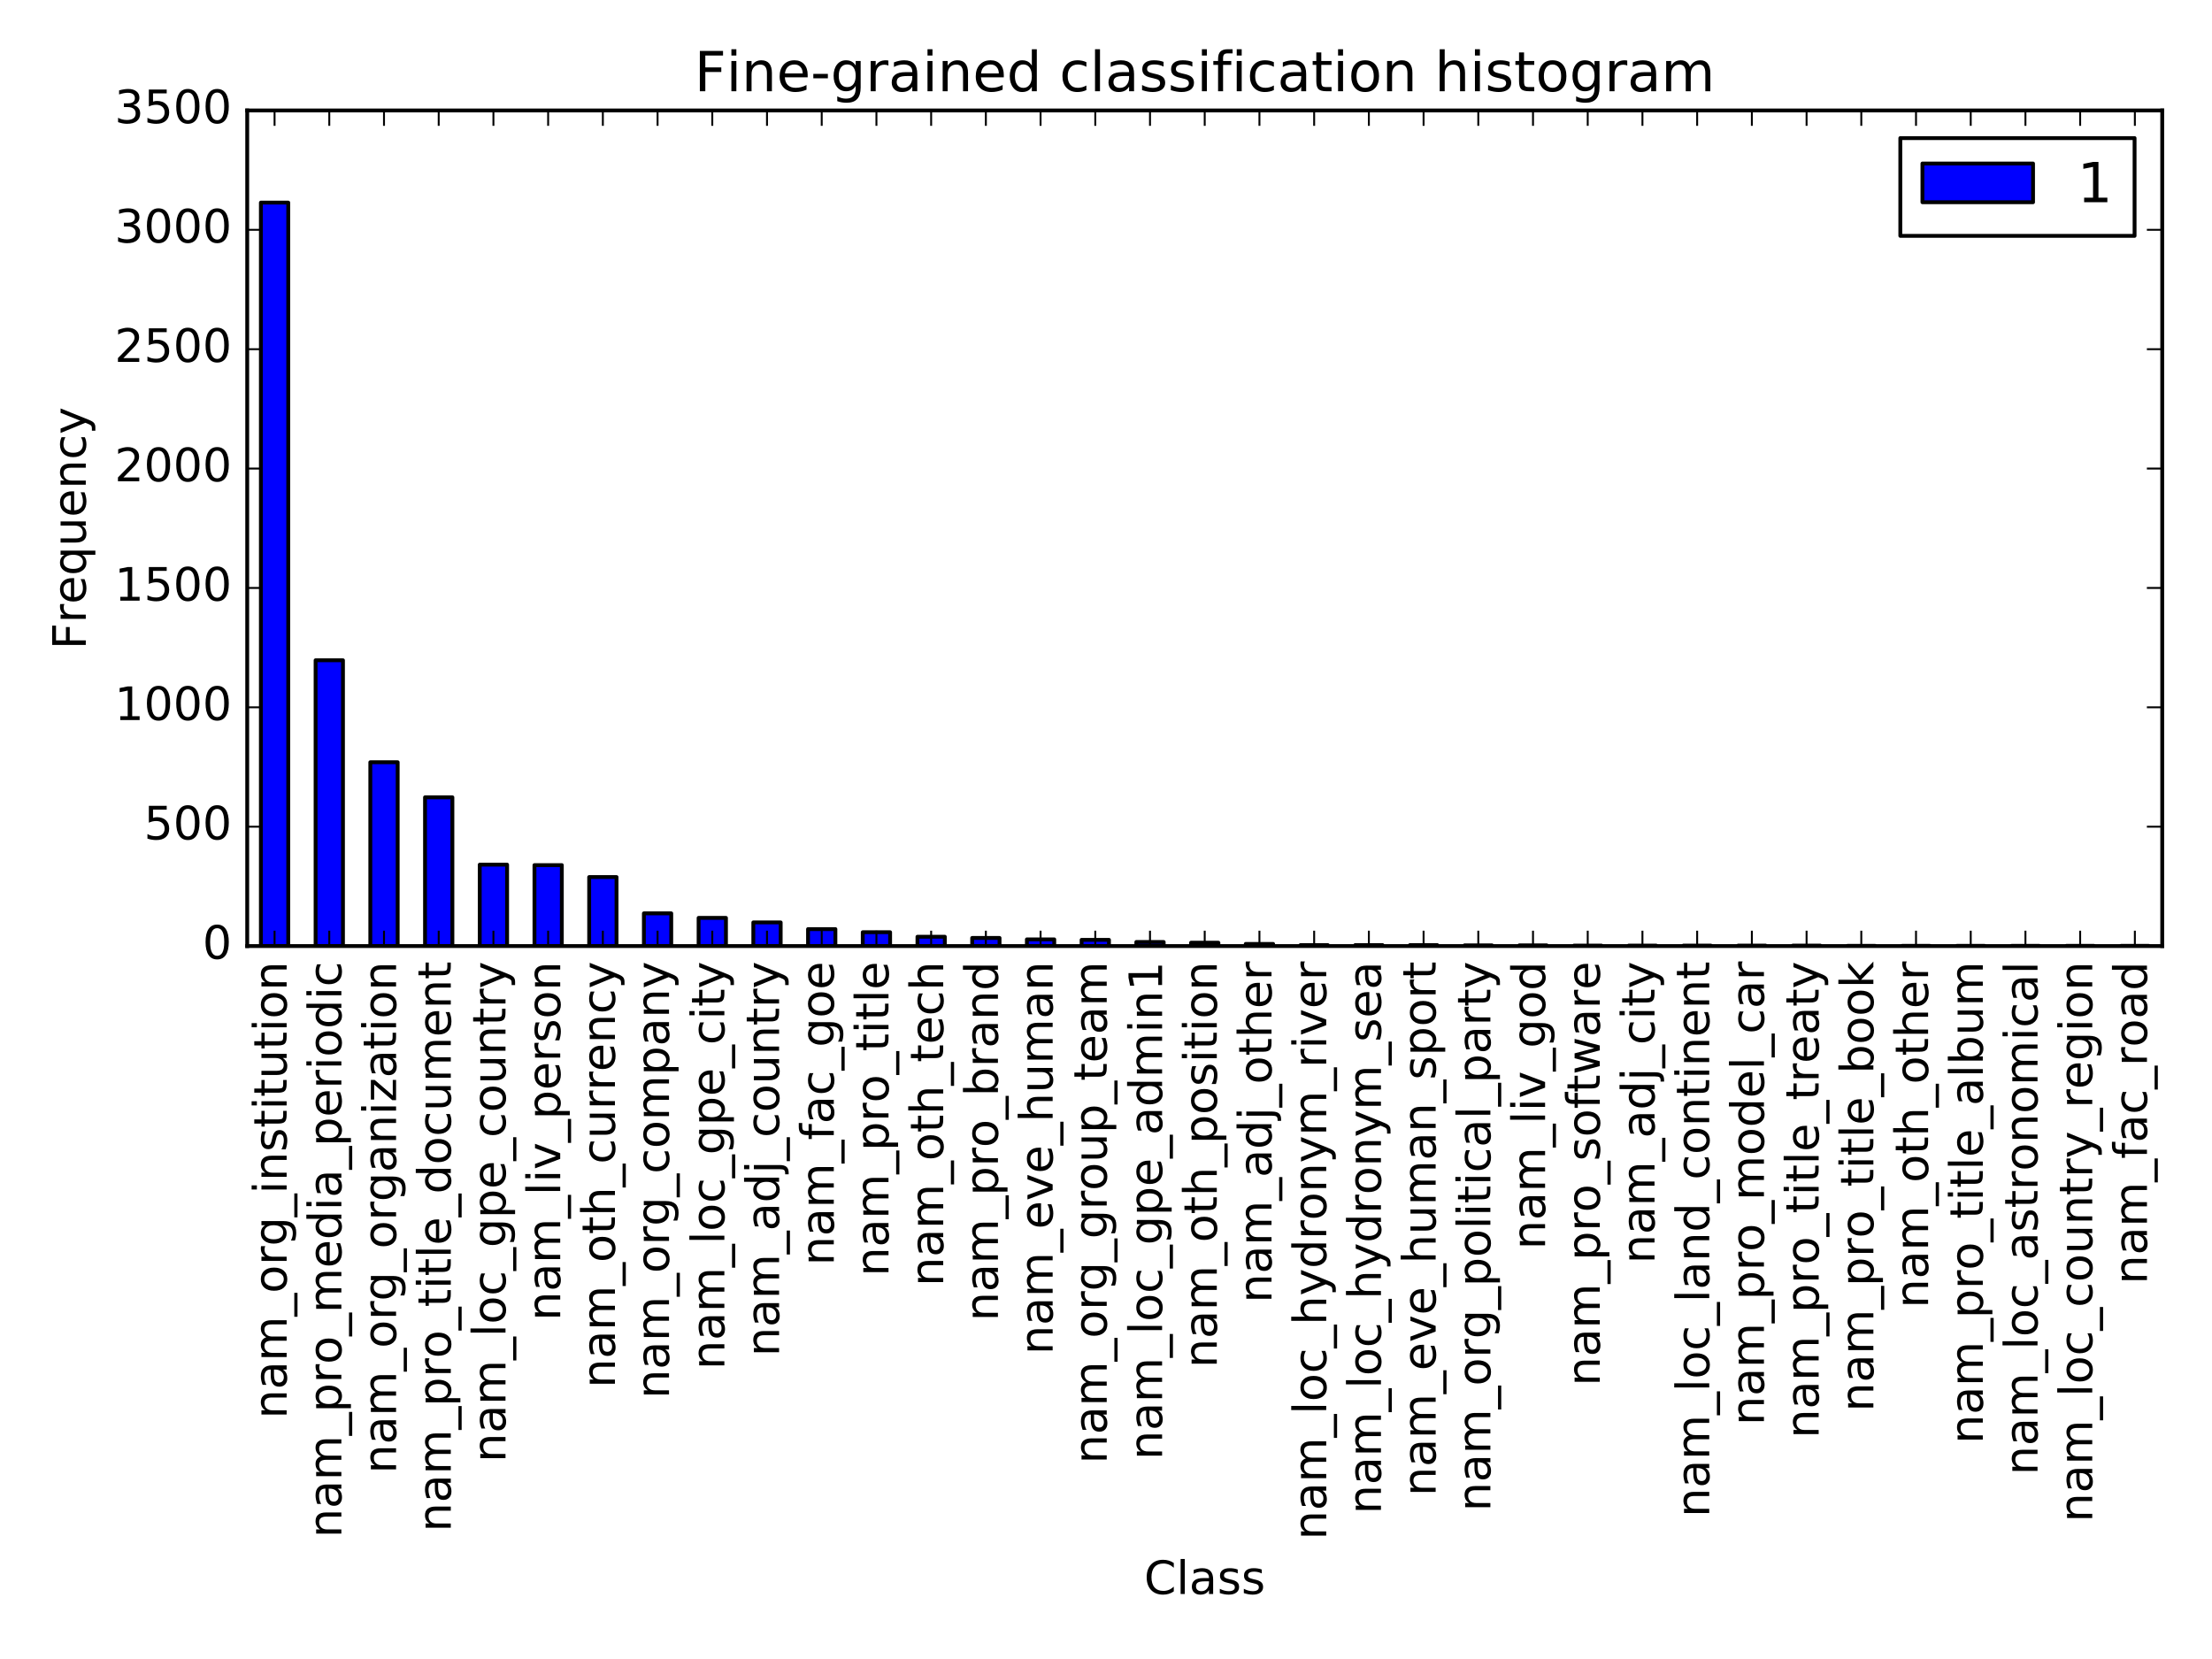 <?xml version="1.0" encoding="utf-8" standalone="no"?>
<!DOCTYPE svg PUBLIC "-//W3C//DTD SVG 1.1//EN"
  "http://www.w3.org/Graphics/SVG/1.1/DTD/svg11.dtd">
<!-- Created with matplotlib (http://matplotlib.org/) -->
<svg height="432pt" version="1.1" viewBox="0 0 576 432" width="576pt" xmlns="http://www.w3.org/2000/svg" xmlns:xlink="http://www.w3.org/1999/xlink">
 <defs>
  <style type="text/css">
*{stroke-linecap:butt;stroke-linejoin:round;stroke-miterlimit:100000;}
  </style>
 </defs>
 <g id="figure_1">
  <g id="patch_1">
   <path d="M 0 432 
L 576 432 
L 576 0 
L 0 0 
z
" style="fill:#ffffff;"/>
  </g>
  <g id="axes_1">
   <g id="patch_2">
    <path d="M 64.373 246.352 
L 563.04 246.352 
L 563.04 28.76 
L 64.373 28.76 
z
" style="fill:#ffffff;"/>
   </g>
   <g id="patch_3">
    <path clip-path="url(#p6372d22af5)" d="M 67.934 246.352 
L 75.058 246.352 
L 75.058 52.757 
L 67.934 52.757 
z
" style="fill:#0000ff;stroke:#000000;stroke-linejoin:miter;"/>
   </g>
   <g id="patch_4">
    <path clip-path="url(#p6372d22af5)" d="M 82.182 246.352 
L 89.306 246.352 
L 89.306 171.936 
L 82.182 171.936 
z
" style="fill:#0000ff;stroke:#000000;stroke-linejoin:miter;"/>
   </g>
   <g id="patch_5">
    <path clip-path="url(#p6372d22af5)" d="M 96.43 246.352 
L 103.554 246.352 
L 103.554 198.482 
L 96.43 198.482 
z
" style="fill:#0000ff;stroke:#000000;stroke-linejoin:miter;"/>
   </g>
   <g id="patch_6">
    <path clip-path="url(#p6372d22af5)" d="M 110.677 246.352 
L 117.801 246.352 
L 117.801 207.621 
L 110.677 207.621 
z
" style="fill:#0000ff;stroke:#000000;stroke-linejoin:miter;"/>
   </g>
   <g id="patch_7">
    <path clip-path="url(#p6372d22af5)" d="M 124.925 246.352 
L 132.049 246.352 
L 132.049 225.153 
L 124.925 225.153 
z
" style="fill:#0000ff;stroke:#000000;stroke-linejoin:miter;"/>
   </g>
   <g id="patch_8">
    <path clip-path="url(#p6372d22af5)" d="M 139.173 246.352 
L 146.296 246.352 
L 146.296 225.277 
L 139.173 225.277 
z
" style="fill:#0000ff;stroke:#000000;stroke-linejoin:miter;"/>
   </g>
   <g id="patch_9">
    <path clip-path="url(#p6372d22af5)" d="M 153.42 246.352 
L 160.544 246.352 
L 160.544 228.386 
L 153.42 228.386 
z
" style="fill:#0000ff;stroke:#000000;stroke-linejoin:miter;"/>
   </g>
   <g id="patch_10">
    <path clip-path="url(#p6372d22af5)" d="M 167.668 246.352 
L 174.792 246.352 
L 174.792 237.835 
L 167.668 237.835 
z
" style="fill:#0000ff;stroke:#000000;stroke-linejoin:miter;"/>
   </g>
   <g id="patch_11">
    <path clip-path="url(#p6372d22af5)" d="M 181.916 246.352 
L 189.039 246.352 
L 189.039 239.017 
L 181.916 239.017 
z
" style="fill:#0000ff;stroke:#000000;stroke-linejoin:miter;"/>
   </g>
   <g id="patch_12">
    <path clip-path="url(#p6372d22af5)" d="M 196.163 246.352 
L 203.287 246.352 
L 203.287 240.198 
L 196.163 240.198 
z
" style="fill:#0000ff;stroke:#000000;stroke-linejoin:miter;"/>
   </g>
   <g id="patch_13">
    <path clip-path="url(#p6372d22af5)" d="M 210.411 246.352 
L 217.535 246.352 
L 217.535 241.938 
L 210.411 241.938 
z
" style="fill:#0000ff;stroke:#000000;stroke-linejoin:miter;"/>
   </g>
   <g id="patch_14">
    <path clip-path="url(#p6372d22af5)" d="M 224.658 246.352 
L 231.782 246.352 
L 231.782 242.747 
L 224.658 242.747 
z
" style="fill:#0000ff;stroke:#000000;stroke-linejoin:miter;"/>
   </g>
   <g id="patch_15">
    <path clip-path="url(#p6372d22af5)" d="M 238.906 246.352 
L 246.03 246.352 
L 246.03 243.928 
L 238.906 243.928 
z
" style="fill:#0000ff;stroke:#000000;stroke-linejoin:miter;"/>
   </g>
   <g id="patch_16">
    <path clip-path="url(#p6372d22af5)" d="M 253.154 246.352 
L 260.278 246.352 
L 260.278 244.239 
L 253.154 244.239 
z
" style="fill:#0000ff;stroke:#000000;stroke-linejoin:miter;"/>
   </g>
   <g id="patch_17">
    <path clip-path="url(#p6372d22af5)" d="M 267.401 246.352 
L 274.525 246.352 
L 274.525 244.612 
L 267.401 244.612 
z
" style="fill:#0000ff;stroke:#000000;stroke-linejoin:miter;"/>
   </g>
   <g id="patch_18">
    <path clip-path="url(#p6372d22af5)" d="M 281.649 246.352 
L 288.773 246.352 
L 288.773 244.736 
L 281.649 244.736 
z
" style="fill:#0000ff;stroke:#000000;stroke-linejoin:miter;"/>
   </g>
   <g id="patch_19">
    <path clip-path="url(#p6372d22af5)" d="M 295.897 246.352 
L 303.021 246.352 
L 303.021 245.296 
L 295.897 245.296 
z
" style="fill:#0000ff;stroke:#000000;stroke-linejoin:miter;"/>
   </g>
   <g id="patch_20">
    <path clip-path="url(#p6372d22af5)" d="M 310.144 246.352 
L 317.268 246.352 
L 317.268 245.482 
L 310.144 245.482 
z
" style="fill:#0000ff;stroke:#000000;stroke-linejoin:miter;"/>
   </g>
   <g id="patch_21">
    <path clip-path="url(#p6372d22af5)" d="M 324.392 246.352 
L 331.516 246.352 
L 331.516 245.793 
L 324.392 245.793 
z
" style="fill:#0000ff;stroke:#000000;stroke-linejoin:miter;"/>
   </g>
   <g id="patch_22">
    <path clip-path="url(#p6372d22af5)" d="M 338.64 246.352 
L 345.763 246.352 
L 345.763 246.104 
L 338.64 246.104 
z
" style="fill:#0000ff;stroke:#000000;stroke-linejoin:miter;"/>
   </g>
   <g id="patch_23">
    <path clip-path="url(#p6372d22af5)" d="M 352.887 246.352 
L 360.011 246.352 
L 360.011 246.104 
L 352.887 246.104 
z
" style="fill:#0000ff;stroke:#000000;stroke-linejoin:miter;"/>
   </g>
   <g id="patch_24">
    <path clip-path="url(#p6372d22af5)" d="M 367.135 246.352 
L 374.259 246.352 
L 374.259 246.104 
L 367.135 246.104 
z
" style="fill:#0000ff;stroke:#000000;stroke-linejoin:miter;"/>
   </g>
   <g id="patch_25">
    <path clip-path="url(#p6372d22af5)" d="M 381.383 246.352 
L 388.506 246.352 
L 388.506 246.166 
L 381.383 246.166 
z
" style="fill:#0000ff;stroke:#000000;stroke-linejoin:miter;"/>
   </g>
   <g id="patch_26">
    <path clip-path="url(#p6372d22af5)" d="M 395.63 246.352 
L 402.754 246.352 
L 402.754 246.166 
L 395.63 246.166 
z
" style="fill:#0000ff;stroke:#000000;stroke-linejoin:miter;"/>
   </g>
   <g id="patch_27">
    <path clip-path="url(#p6372d22af5)" d="M 409.878 246.352 
L 417.002 246.352 
L 417.002 246.228 
L 409.878 246.228 
z
" style="fill:#0000ff;stroke:#000000;stroke-linejoin:miter;"/>
   </g>
   <g id="patch_28">
    <path clip-path="url(#p6372d22af5)" d="M 424.125 246.352 
L 431.249 246.352 
L 431.249 246.228 
L 424.125 246.228 
z
" style="fill:#0000ff;stroke:#000000;stroke-linejoin:miter;"/>
   </g>
   <g id="patch_29">
    <path clip-path="url(#p6372d22af5)" d="M 438.373 246.352 
L 445.497 246.352 
L 445.497 246.228 
L 438.373 246.228 
z
" style="fill:#0000ff;stroke:#000000;stroke-linejoin:miter;"/>
   </g>
   <g id="patch_30">
    <path clip-path="url(#p6372d22af5)" d="M 452.621 246.352 
L 459.745 246.352 
L 459.745 246.228 
L 452.621 246.228 
z
" style="fill:#0000ff;stroke:#000000;stroke-linejoin:miter;"/>
   </g>
   <g id="patch_31">
    <path clip-path="url(#p6372d22af5)" d="M 466.868 246.352 
L 473.992 246.352 
L 473.992 246.228 
L 466.868 246.228 
z
" style="fill:#0000ff;stroke:#000000;stroke-linejoin:miter;"/>
   </g>
   <g id="patch_32">
    <path clip-path="url(#p6372d22af5)" d="M 481.116 246.352 
L 488.24 246.352 
L 488.24 246.29 
L 481.116 246.29 
z
" style="fill:#0000ff;stroke:#000000;stroke-linejoin:miter;"/>
   </g>
   <g id="patch_33">
    <path clip-path="url(#p6372d22af5)" d="M 495.364 246.352 
L 502.488 246.352 
L 502.488 246.29 
L 495.364 246.29 
z
" style="fill:#0000ff;stroke:#000000;stroke-linejoin:miter;"/>
   </g>
   <g id="patch_34">
    <path clip-path="url(#p6372d22af5)" d="M 509.611 246.352 
L 516.735 246.352 
L 516.735 246.29 
L 509.611 246.29 
z
" style="fill:#0000ff;stroke:#000000;stroke-linejoin:miter;"/>
   </g>
   <g id="patch_35">
    <path clip-path="url(#p6372d22af5)" d="M 523.859 246.352 
L 530.983 246.352 
L 530.983 246.29 
L 523.859 246.29 
z
" style="fill:#0000ff;stroke:#000000;stroke-linejoin:miter;"/>
   </g>
   <g id="patch_36">
    <path clip-path="url(#p6372d22af5)" d="M 538.107 246.352 
L 545.23 246.352 
L 545.23 246.29 
L 538.107 246.29 
z
" style="fill:#0000ff;stroke:#000000;stroke-linejoin:miter;"/>
   </g>
   <g id="patch_37">
    <path clip-path="url(#p6372d22af5)" d="M 552.354 246.352 
L 559.478 246.352 
L 559.478 246.29 
L 552.354 246.29 
z
" style="fill:#0000ff;stroke:#000000;stroke-linejoin:miter;"/>
   </g>
   <g id="patch_38">
    <path d="M 64.373 28.76 
L 563.04 28.76 
" style="fill:none;stroke:#000000;stroke-linecap:square;stroke-linejoin:miter;"/>
   </g>
   <g id="patch_39">
    <path d="M 563.04 246.352 
L 563.04 28.76 
" style="fill:none;stroke:#000000;stroke-linecap:square;stroke-linejoin:miter;"/>
   </g>
   <g id="patch_40">
    <path d="M 64.373 246.352 
L 563.04 246.352 
" style="fill:none;stroke:#000000;stroke-linecap:square;stroke-linejoin:miter;"/>
   </g>
   <g id="patch_41">
    <path d="M 64.373 246.352 
L 64.373 28.76 
" style="fill:none;stroke:#000000;stroke-linecap:square;stroke-linejoin:miter;"/>
   </g>
   <g id="matplotlib.axis_1">
    <g id="xtick_1">
     <g id="line2d_1">
      <defs>
       <path d="M 0 0 
L 0 -4 
" id="m07fd2726fd" style="stroke:#000000;stroke-width:0.5;"/>
      </defs>
      <g>
       <use style="stroke:#000000;stroke-width:0.5;" x="71.496" xlink:href="#m07fd2726fd" y="246.352"/>
      </g>
     </g>
     <g id="line2d_2">
      <defs>
       <path d="M 0 0 
L 0 4 
" id="m5bb6ae3768" style="stroke:#000000;stroke-width:0.5;"/>
      </defs>
      <g>
       <use style="stroke:#000000;stroke-width:0.5;" x="71.496" xlink:href="#m5bb6ae3768" y="28.76"/>
      </g>
     </g>
     <g id="text_1">
      <!-- nam_org_institution -->
      <defs>
       <path d="M 50.984 -16.609 
L 50.984 -23.578 
L -0.984 -23.578 
L -0.984 -16.609 
z
" id="BitstreamVeraSans-Roman-5f"/>
       <path d="M 54.891 33.016 
L 54.891 0 
L 45.906 0 
L 45.906 32.719 
Q 45.906 40.484 42.875 44.328 
Q 39.844 48.188 33.797 48.188 
Q 26.516 48.188 22.312 43.547 
Q 18.109 38.922 18.109 30.906 
L 18.109 0 
L 9.078 0 
L 9.078 54.688 
L 18.109 54.688 
L 18.109 46.188 
Q 21.344 51.125 25.703 53.562 
Q 30.078 56 35.797 56 
Q 45.219 56 50.047 50.172 
Q 54.891 44.344 54.891 33.016 
" id="BitstreamVeraSans-Roman-6e"/>
       <path d="M 52 44.188 
Q 55.375 50.25 60.062 53.125 
Q 64.75 56 71.094 56 
Q 79.641 56 84.281 50.016 
Q 88.922 44.047 88.922 33.016 
L 88.922 0 
L 79.891 0 
L 79.891 32.719 
Q 79.891 40.578 77.094 44.375 
Q 74.312 48.188 68.609 48.188 
Q 61.625 48.188 57.562 43.547 
Q 53.516 38.922 53.516 30.906 
L 53.516 0 
L 44.484 0 
L 44.484 32.719 
Q 44.484 40.625 41.703 44.406 
Q 38.922 48.188 33.109 48.188 
Q 26.219 48.188 22.156 43.531 
Q 18.109 38.875 18.109 30.906 
L 18.109 0 
L 9.078 0 
L 9.078 54.688 
L 18.109 54.688 
L 18.109 46.188 
Q 21.188 51.219 25.484 53.609 
Q 29.781 56 35.688 56 
Q 41.656 56 45.828 52.969 
Q 50 49.953 52 44.188 
" id="BitstreamVeraSans-Roman-6d"/>
       <path d="M 30.609 48.391 
Q 23.391 48.391 19.188 42.75 
Q 14.984 37.109 14.984 27.297 
Q 14.984 17.484 19.156 11.844 
Q 23.344 6.203 30.609 6.203 
Q 37.797 6.203 41.984 11.859 
Q 46.188 17.531 46.188 27.297 
Q 46.188 37.016 41.984 42.703 
Q 37.797 48.391 30.609 48.391 
M 30.609 56 
Q 42.328 56 49.016 48.375 
Q 55.719 40.766 55.719 27.297 
Q 55.719 13.875 49.016 6.219 
Q 42.328 -1.422 30.609 -1.422 
Q 18.844 -1.422 12.172 6.219 
Q 5.516 13.875 5.516 27.297 
Q 5.516 40.766 12.172 48.375 
Q 18.844 56 30.609 56 
" id="BitstreamVeraSans-Roman-6f"/>
       <path d="M 18.312 70.219 
L 18.312 54.688 
L 36.812 54.688 
L 36.812 47.703 
L 18.312 47.703 
L 18.312 18.016 
Q 18.312 11.328 20.141 9.422 
Q 21.969 7.516 27.594 7.516 
L 36.812 7.516 
L 36.812 0 
L 27.594 0 
Q 17.188 0 13.234 3.875 
Q 9.281 7.766 9.281 18.016 
L 9.281 47.703 
L 2.688 47.703 
L 2.688 54.688 
L 9.281 54.688 
L 9.281 70.219 
z
" id="BitstreamVeraSans-Roman-74"/>
       <path d="M 9.422 54.688 
L 18.406 54.688 
L 18.406 0 
L 9.422 0 
z
M 9.422 75.984 
L 18.406 75.984 
L 18.406 64.594 
L 9.422 64.594 
z
" id="BitstreamVeraSans-Roman-69"/>
       <path d="M 41.109 46.297 
Q 39.594 47.172 37.812 47.578 
Q 36.031 48 33.891 48 
Q 26.266 48 22.188 43.047 
Q 18.109 38.094 18.109 28.812 
L 18.109 0 
L 9.078 0 
L 9.078 54.688 
L 18.109 54.688 
L 18.109 46.188 
Q 20.953 51.172 25.484 53.578 
Q 30.031 56 36.531 56 
Q 37.453 56 38.578 55.875 
Q 39.703 55.766 41.062 55.516 
z
" id="BitstreamVeraSans-Roman-72"/>
       <path d="M 45.406 27.984 
Q 45.406 37.75 41.375 43.109 
Q 37.359 48.484 30.078 48.484 
Q 22.859 48.484 18.828 43.109 
Q 14.797 37.75 14.797 27.984 
Q 14.797 18.266 18.828 12.891 
Q 22.859 7.516 30.078 7.516 
Q 37.359 7.516 41.375 12.891 
Q 45.406 18.266 45.406 27.984 
M 54.391 6.781 
Q 54.391 -7.172 48.188 -13.984 
Q 42 -20.797 29.203 -20.797 
Q 24.469 -20.797 20.266 -20.094 
Q 16.062 -19.391 12.109 -17.922 
L 12.109 -9.188 
Q 16.062 -11.328 19.922 -12.344 
Q 23.781 -13.375 27.781 -13.375 
Q 36.625 -13.375 41.016 -8.766 
Q 45.406 -4.156 45.406 5.172 
L 45.406 9.625 
Q 42.625 4.781 38.281 2.391 
Q 33.938 0 27.875 0 
Q 17.828 0 11.672 7.656 
Q 5.516 15.328 5.516 27.984 
Q 5.516 40.672 11.672 48.328 
Q 17.828 56 27.875 56 
Q 33.938 56 38.281 53.609 
Q 42.625 51.219 45.406 46.391 
L 45.406 54.688 
L 54.391 54.688 
z
" id="BitstreamVeraSans-Roman-67"/>
       <path d="M 8.5 21.578 
L 8.5 54.688 
L 17.484 54.688 
L 17.484 21.922 
Q 17.484 14.156 20.5 10.266 
Q 23.531 6.391 29.594 6.391 
Q 36.859 6.391 41.078 11.031 
Q 45.312 15.672 45.312 23.688 
L 45.312 54.688 
L 54.297 54.688 
L 54.297 0 
L 45.312 0 
L 45.312 8.406 
Q 42.047 3.422 37.719 1 
Q 33.406 -1.422 27.688 -1.422 
Q 18.266 -1.422 13.375 4.438 
Q 8.5 10.297 8.5 21.578 
" id="BitstreamVeraSans-Roman-75"/>
       <path d="M 34.281 27.484 
Q 23.391 27.484 19.188 25 
Q 14.984 22.516 14.984 16.5 
Q 14.984 11.719 18.141 8.906 
Q 21.297 6.109 26.703 6.109 
Q 34.188 6.109 38.703 11.406 
Q 43.219 16.703 43.219 25.484 
L 43.219 27.484 
z
M 52.203 31.203 
L 52.203 0 
L 43.219 0 
L 43.219 8.297 
Q 40.141 3.328 35.547 0.953 
Q 30.953 -1.422 24.312 -1.422 
Q 15.922 -1.422 10.953 3.297 
Q 6 8.016 6 15.922 
Q 6 25.141 12.172 29.828 
Q 18.359 34.516 30.609 34.516 
L 43.219 34.516 
L 43.219 35.406 
Q 43.219 41.609 39.141 45 
Q 35.062 48.391 27.688 48.391 
Q 23 48.391 18.547 47.266 
Q 14.109 46.141 10.016 43.891 
L 10.016 52.203 
Q 14.938 54.109 19.578 55.047 
Q 24.219 56 28.609 56 
Q 40.484 56 46.344 49.844 
Q 52.203 43.703 52.203 31.203 
" id="BitstreamVeraSans-Roman-61"/>
       <path d="M 44.281 53.078 
L 44.281 44.578 
Q 40.484 46.531 36.375 47.5 
Q 32.281 48.484 27.875 48.484 
Q 21.188 48.484 17.844 46.438 
Q 14.5 44.391 14.5 40.281 
Q 14.5 37.156 16.891 35.375 
Q 19.281 33.594 26.516 31.984 
L 29.594 31.297 
Q 39.156 29.25 43.188 25.516 
Q 47.219 21.781 47.219 15.094 
Q 47.219 7.469 41.188 3.016 
Q 35.156 -1.422 24.609 -1.422 
Q 20.219 -1.422 15.453 -0.562 
Q 10.688 0.297 5.422 2 
L 5.422 11.281 
Q 10.406 8.688 15.234 7.391 
Q 20.062 6.109 24.812 6.109 
Q 31.156 6.109 34.562 8.281 
Q 37.984 10.453 37.984 14.406 
Q 37.984 18.062 35.516 20.016 
Q 33.062 21.969 24.703 23.781 
L 21.578 24.516 
Q 13.234 26.266 9.516 29.906 
Q 5.812 33.547 5.812 39.891 
Q 5.812 47.609 11.281 51.797 
Q 16.75 56 26.812 56 
Q 31.781 56 36.172 55.266 
Q 40.578 54.547 44.281 53.078 
" id="BitstreamVeraSans-Roman-73"/>
      </defs>
      <g transform="translate(74.641 369.415)rotate(-90.0)scale(0.12 -0.12)">
       <use xlink:href="#BitstreamVeraSans-Roman-6e"/>
       <use x="63.379" xlink:href="#BitstreamVeraSans-Roman-61"/>
       <use x="124.658" xlink:href="#BitstreamVeraSans-Roman-6d"/>
       <use x="222.07" xlink:href="#BitstreamVeraSans-Roman-5f"/>
       <use x="272.07" xlink:href="#BitstreamVeraSans-Roman-6f"/>
       <use x="333.252" xlink:href="#BitstreamVeraSans-Roman-72"/>
       <use x="374.35" xlink:href="#BitstreamVeraSans-Roman-67"/>
       <use x="437.826" xlink:href="#BitstreamVeraSans-Roman-5f"/>
       <use x="487.826" xlink:href="#BitstreamVeraSans-Roman-69"/>
       <use x="515.609" xlink:href="#BitstreamVeraSans-Roman-6e"/>
       <use x="578.988" xlink:href="#BitstreamVeraSans-Roman-73"/>
       <use x="631.088" xlink:href="#BitstreamVeraSans-Roman-74"/>
       <use x="670.297" xlink:href="#BitstreamVeraSans-Roman-69"/>
       <use x="698.08" xlink:href="#BitstreamVeraSans-Roman-74"/>
       <use x="737.289" xlink:href="#BitstreamVeraSans-Roman-75"/>
       <use x="800.668" xlink:href="#BitstreamVeraSans-Roman-74"/>
       <use x="839.877" xlink:href="#BitstreamVeraSans-Roman-69"/>
       <use x="867.66" xlink:href="#BitstreamVeraSans-Roman-6f"/>
       <use x="928.842" xlink:href="#BitstreamVeraSans-Roman-6e"/>
      </g>
     </g>
    </g>
    <g id="xtick_2">
     <g id="line2d_3">
      <g>
       <use style="stroke:#000000;stroke-width:0.5;" x="85.744" xlink:href="#m07fd2726fd" y="246.352"/>
      </g>
     </g>
     <g id="line2d_4">
      <g>
       <use style="stroke:#000000;stroke-width:0.5;" x="85.744" xlink:href="#m5bb6ae3768" y="28.76"/>
      </g>
     </g>
     <g id="text_2">
      <!-- nam_pro_media_periodic -->
      <defs>
       <path d="M 56.203 29.594 
L 56.203 25.203 
L 14.891 25.203 
Q 15.484 15.922 20.484 11.062 
Q 25.484 6.203 34.422 6.203 
Q 39.594 6.203 44.453 7.469 
Q 49.312 8.734 54.109 11.281 
L 54.109 2.781 
Q 49.266 0.734 44.188 -0.344 
Q 39.109 -1.422 33.891 -1.422 
Q 20.797 -1.422 13.156 6.188 
Q 5.516 13.812 5.516 26.812 
Q 5.516 40.234 12.766 48.109 
Q 20.016 56 32.328 56 
Q 43.359 56 49.781 48.891 
Q 56.203 41.797 56.203 29.594 
M 47.219 32.234 
Q 47.125 39.594 43.094 43.984 
Q 39.062 48.391 32.422 48.391 
Q 24.906 48.391 20.391 44.141 
Q 15.875 39.891 15.188 32.172 
z
" id="BitstreamVeraSans-Roman-65"/>
       <path d="M 45.406 46.391 
L 45.406 75.984 
L 54.391 75.984 
L 54.391 0 
L 45.406 0 
L 45.406 8.203 
Q 42.578 3.328 38.25 0.953 
Q 33.938 -1.422 27.875 -1.422 
Q 17.969 -1.422 11.734 6.484 
Q 5.516 14.406 5.516 27.297 
Q 5.516 40.188 11.734 48.094 
Q 17.969 56 27.875 56 
Q 33.938 56 38.25 53.625 
Q 42.578 51.266 45.406 46.391 
M 14.797 27.297 
Q 14.797 17.391 18.875 11.75 
Q 22.953 6.109 30.078 6.109 
Q 37.203 6.109 41.297 11.75 
Q 45.406 17.391 45.406 27.297 
Q 45.406 37.203 41.297 42.844 
Q 37.203 48.484 30.078 48.484 
Q 22.953 48.484 18.875 42.844 
Q 14.797 37.203 14.797 27.297 
" id="BitstreamVeraSans-Roman-64"/>
       <path d="M 48.781 52.594 
L 48.781 44.188 
Q 44.969 46.297 41.141 47.344 
Q 37.312 48.391 33.406 48.391 
Q 24.656 48.391 19.812 42.844 
Q 14.984 37.312 14.984 27.297 
Q 14.984 17.281 19.812 11.734 
Q 24.656 6.203 33.406 6.203 
Q 37.312 6.203 41.141 7.25 
Q 44.969 8.297 48.781 10.406 
L 48.781 2.094 
Q 45.016 0.344 40.984 -0.531 
Q 36.969 -1.422 32.422 -1.422 
Q 20.062 -1.422 12.781 6.344 
Q 5.516 14.109 5.516 27.297 
Q 5.516 40.672 12.859 48.328 
Q 20.219 56 33.016 56 
Q 37.156 56 41.109 55.141 
Q 45.062 54.297 48.781 52.594 
" id="BitstreamVeraSans-Roman-63"/>
       <path d="M 18.109 8.203 
L 18.109 -20.797 
L 9.078 -20.797 
L 9.078 54.688 
L 18.109 54.688 
L 18.109 46.391 
Q 20.953 51.266 25.266 53.625 
Q 29.594 56 35.594 56 
Q 45.562 56 51.781 48.094 
Q 58.016 40.188 58.016 27.297 
Q 58.016 14.406 51.781 6.484 
Q 45.562 -1.422 35.594 -1.422 
Q 29.594 -1.422 25.266 0.953 
Q 20.953 3.328 18.109 8.203 
M 48.688 27.297 
Q 48.688 37.203 44.609 42.844 
Q 40.531 48.484 33.406 48.484 
Q 26.266 48.484 22.188 42.844 
Q 18.109 37.203 18.109 27.297 
Q 18.109 17.391 22.188 11.75 
Q 26.266 6.109 33.406 6.109 
Q 40.531 6.109 44.609 11.75 
Q 48.688 17.391 48.688 27.297 
" id="BitstreamVeraSans-Roman-70"/>
      </defs>
      <g transform="translate(88.888 400.429)rotate(-90.0)scale(0.12 -0.12)">
       <use xlink:href="#BitstreamVeraSans-Roman-6e"/>
       <use x="63.379" xlink:href="#BitstreamVeraSans-Roman-61"/>
       <use x="124.658" xlink:href="#BitstreamVeraSans-Roman-6d"/>
       <use x="222.07" xlink:href="#BitstreamVeraSans-Roman-5f"/>
       <use x="272.07" xlink:href="#BitstreamVeraSans-Roman-70"/>
       <use x="335.547" xlink:href="#BitstreamVeraSans-Roman-72"/>
       <use x="376.629" xlink:href="#BitstreamVeraSans-Roman-6f"/>
       <use x="437.811" xlink:href="#BitstreamVeraSans-Roman-5f"/>
       <use x="487.811" xlink:href="#BitstreamVeraSans-Roman-6d"/>
       <use x="585.223" xlink:href="#BitstreamVeraSans-Roman-65"/>
       <use x="646.746" xlink:href="#BitstreamVeraSans-Roman-64"/>
       <use x="710.223" xlink:href="#BitstreamVeraSans-Roman-69"/>
       <use x="738.006" xlink:href="#BitstreamVeraSans-Roman-61"/>
       <use x="799.285" xlink:href="#BitstreamVeraSans-Roman-5f"/>
       <use x="849.285" xlink:href="#BitstreamVeraSans-Roman-70"/>
       <use x="912.762" xlink:href="#BitstreamVeraSans-Roman-65"/>
       <use x="974.285" xlink:href="#BitstreamVeraSans-Roman-72"/>
       <use x="1015.398" xlink:href="#BitstreamVeraSans-Roman-69"/>
       <use x="1043.182" xlink:href="#BitstreamVeraSans-Roman-6f"/>
       <use x="1104.363" xlink:href="#BitstreamVeraSans-Roman-64"/>
       <use x="1167.84" xlink:href="#BitstreamVeraSans-Roman-69"/>
       <use x="1195.623" xlink:href="#BitstreamVeraSans-Roman-63"/>
      </g>
     </g>
    </g>
    <g id="xtick_3">
     <g id="line2d_5">
      <g>
       <use style="stroke:#000000;stroke-width:0.5;" x="99.992" xlink:href="#m07fd2726fd" y="246.352"/>
      </g>
     </g>
     <g id="line2d_6">
      <g>
       <use style="stroke:#000000;stroke-width:0.5;" x="99.992" xlink:href="#m5bb6ae3768" y="28.76"/>
      </g>
     </g>
     <g id="text_3">
      <!-- nam_org_organization -->
      <defs>
       <path d="M 5.516 54.688 
L 48.188 54.688 
L 48.188 46.484 
L 14.406 7.172 
L 48.188 7.172 
L 48.188 0 
L 4.297 0 
L 4.297 8.203 
L 38.094 47.516 
L 5.516 47.516 
z
" id="BitstreamVeraSans-Roman-7a"/>
      </defs>
      <g transform="translate(103.136 383.714)rotate(-90.0)scale(0.12 -0.12)">
       <use xlink:href="#BitstreamVeraSans-Roman-6e"/>
       <use x="63.379" xlink:href="#BitstreamVeraSans-Roman-61"/>
       <use x="124.658" xlink:href="#BitstreamVeraSans-Roman-6d"/>
       <use x="222.07" xlink:href="#BitstreamVeraSans-Roman-5f"/>
       <use x="272.07" xlink:href="#BitstreamVeraSans-Roman-6f"/>
       <use x="333.252" xlink:href="#BitstreamVeraSans-Roman-72"/>
       <use x="374.35" xlink:href="#BitstreamVeraSans-Roman-67"/>
       <use x="437.826" xlink:href="#BitstreamVeraSans-Roman-5f"/>
       <use x="487.826" xlink:href="#BitstreamVeraSans-Roman-6f"/>
       <use x="549.008" xlink:href="#BitstreamVeraSans-Roman-72"/>
       <use x="590.105" xlink:href="#BitstreamVeraSans-Roman-67"/>
       <use x="653.582" xlink:href="#BitstreamVeraSans-Roman-61"/>
       <use x="714.861" xlink:href="#BitstreamVeraSans-Roman-6e"/>
       <use x="778.24" xlink:href="#BitstreamVeraSans-Roman-69"/>
       <use x="806.023" xlink:href="#BitstreamVeraSans-Roman-7a"/>
       <use x="858.514" xlink:href="#BitstreamVeraSans-Roman-61"/>
       <use x="919.793" xlink:href="#BitstreamVeraSans-Roman-74"/>
       <use x="959.002" xlink:href="#BitstreamVeraSans-Roman-69"/>
       <use x="986.785" xlink:href="#BitstreamVeraSans-Roman-6f"/>
       <use x="1047.967" xlink:href="#BitstreamVeraSans-Roman-6e"/>
      </g>
     </g>
    </g>
    <g id="xtick_4">
     <g id="line2d_7">
      <g>
       <use style="stroke:#000000;stroke-width:0.5;" x="114.239" xlink:href="#m07fd2726fd" y="246.352"/>
      </g>
     </g>
     <g id="line2d_8">
      <g>
       <use style="stroke:#000000;stroke-width:0.5;" x="114.239" xlink:href="#m5bb6ae3768" y="28.76"/>
      </g>
     </g>
     <g id="text_4">
      <!-- nam_pro_title_document -->
      <defs>
       <path d="M 9.422 75.984 
L 18.406 75.984 
L 18.406 0 
L 9.422 0 
z
" id="BitstreamVeraSans-Roman-6c"/>
      </defs>
      <g transform="translate(117.384 398.896)rotate(-90.0)scale(0.12 -0.12)">
       <use xlink:href="#BitstreamVeraSans-Roman-6e"/>
       <use x="63.379" xlink:href="#BitstreamVeraSans-Roman-61"/>
       <use x="124.658" xlink:href="#BitstreamVeraSans-Roman-6d"/>
       <use x="222.07" xlink:href="#BitstreamVeraSans-Roman-5f"/>
       <use x="272.07" xlink:href="#BitstreamVeraSans-Roman-70"/>
       <use x="335.547" xlink:href="#BitstreamVeraSans-Roman-72"/>
       <use x="376.629" xlink:href="#BitstreamVeraSans-Roman-6f"/>
       <use x="437.811" xlink:href="#BitstreamVeraSans-Roman-5f"/>
       <use x="487.811" xlink:href="#BitstreamVeraSans-Roman-74"/>
       <use x="527.02" xlink:href="#BitstreamVeraSans-Roman-69"/>
       <use x="554.803" xlink:href="#BitstreamVeraSans-Roman-74"/>
       <use x="594.012" xlink:href="#BitstreamVeraSans-Roman-6c"/>
       <use x="621.795" xlink:href="#BitstreamVeraSans-Roman-65"/>
       <use x="683.318" xlink:href="#BitstreamVeraSans-Roman-5f"/>
       <use x="733.318" xlink:href="#BitstreamVeraSans-Roman-64"/>
       <use x="796.795" xlink:href="#BitstreamVeraSans-Roman-6f"/>
       <use x="857.977" xlink:href="#BitstreamVeraSans-Roman-63"/>
       <use x="912.957" xlink:href="#BitstreamVeraSans-Roman-75"/>
       <use x="976.336" xlink:href="#BitstreamVeraSans-Roman-6d"/>
       <use x="1073.748" xlink:href="#BitstreamVeraSans-Roman-65"/>
       <use x="1135.271" xlink:href="#BitstreamVeraSans-Roman-6e"/>
       <use x="1198.65" xlink:href="#BitstreamVeraSans-Roman-74"/>
      </g>
     </g>
    </g>
    <g id="xtick_5">
     <g id="line2d_9">
      <g>
       <use style="stroke:#000000;stroke-width:0.5;" x="128.487" xlink:href="#m07fd2726fd" y="246.352"/>
      </g>
     </g>
     <g id="line2d_10">
      <g>
       <use style="stroke:#000000;stroke-width:0.5;" x="128.487" xlink:href="#m5bb6ae3768" y="28.76"/>
      </g>
     </g>
     <g id="text_5">
      <!-- nam_loc_gpe_country -->
      <defs>
       <path d="M 32.172 -5.078 
Q 28.375 -14.844 24.75 -17.812 
Q 21.141 -20.797 15.094 -20.797 
L 7.906 -20.797 
L 7.906 -13.281 
L 13.188 -13.281 
Q 16.891 -13.281 18.938 -11.516 
Q 21 -9.766 23.484 -3.219 
L 25.094 0.875 
L 2.984 54.688 
L 12.5 54.688 
L 29.594 11.922 
L 46.688 54.688 
L 56.203 54.688 
z
" id="BitstreamVeraSans-Roman-79"/>
      </defs>
      <g transform="translate(131.631 380.785)rotate(-90.0)scale(0.12 -0.12)">
       <use xlink:href="#BitstreamVeraSans-Roman-6e"/>
       <use x="63.379" xlink:href="#BitstreamVeraSans-Roman-61"/>
       <use x="124.658" xlink:href="#BitstreamVeraSans-Roman-6d"/>
       <use x="222.07" xlink:href="#BitstreamVeraSans-Roman-5f"/>
       <use x="272.07" xlink:href="#BitstreamVeraSans-Roman-6c"/>
       <use x="299.854" xlink:href="#BitstreamVeraSans-Roman-6f"/>
       <use x="361.035" xlink:href="#BitstreamVeraSans-Roman-63"/>
       <use x="416.016" xlink:href="#BitstreamVeraSans-Roman-5f"/>
       <use x="466.016" xlink:href="#BitstreamVeraSans-Roman-67"/>
       <use x="529.492" xlink:href="#BitstreamVeraSans-Roman-70"/>
       <use x="592.969" xlink:href="#BitstreamVeraSans-Roman-65"/>
       <use x="654.492" xlink:href="#BitstreamVeraSans-Roman-5f"/>
       <use x="704.492" xlink:href="#BitstreamVeraSans-Roman-63"/>
       <use x="759.473" xlink:href="#BitstreamVeraSans-Roman-6f"/>
       <use x="820.654" xlink:href="#BitstreamVeraSans-Roman-75"/>
       <use x="884.033" xlink:href="#BitstreamVeraSans-Roman-6e"/>
       <use x="947.412" xlink:href="#BitstreamVeraSans-Roman-74"/>
       <use x="986.621" xlink:href="#BitstreamVeraSans-Roman-72"/>
       <use x="1027.734" xlink:href="#BitstreamVeraSans-Roman-79"/>
      </g>
     </g>
    </g>
    <g id="xtick_6">
     <g id="line2d_11">
      <g>
       <use style="stroke:#000000;stroke-width:0.5;" x="142.735" xlink:href="#m07fd2726fd" y="246.352"/>
      </g>
     </g>
     <g id="line2d_12">
      <g>
       <use style="stroke:#000000;stroke-width:0.5;" x="142.735" xlink:href="#m5bb6ae3768" y="28.76"/>
      </g>
     </g>
     <g id="text_6">
      <!-- nam_liv_person -->
      <defs>
       <path d="M 2.984 54.688 
L 12.5 54.688 
L 29.594 8.797 
L 46.688 54.688 
L 56.203 54.688 
L 35.688 0 
L 23.484 0 
z
" id="BitstreamVeraSans-Roman-76"/>
      </defs>
      <g transform="translate(145.879 343.904)rotate(-90.0)scale(0.12 -0.12)">
       <use xlink:href="#BitstreamVeraSans-Roman-6e"/>
       <use x="63.379" xlink:href="#BitstreamVeraSans-Roman-61"/>
       <use x="124.658" xlink:href="#BitstreamVeraSans-Roman-6d"/>
       <use x="222.07" xlink:href="#BitstreamVeraSans-Roman-5f"/>
       <use x="272.07" xlink:href="#BitstreamVeraSans-Roman-6c"/>
       <use x="299.854" xlink:href="#BitstreamVeraSans-Roman-69"/>
       <use x="327.637" xlink:href="#BitstreamVeraSans-Roman-76"/>
       <use x="386.816" xlink:href="#BitstreamVeraSans-Roman-5f"/>
       <use x="436.816" xlink:href="#BitstreamVeraSans-Roman-70"/>
       <use x="500.293" xlink:href="#BitstreamVeraSans-Roman-65"/>
       <use x="561.816" xlink:href="#BitstreamVeraSans-Roman-72"/>
       <use x="602.93" xlink:href="#BitstreamVeraSans-Roman-73"/>
       <use x="655.029" xlink:href="#BitstreamVeraSans-Roman-6f"/>
       <use x="716.211" xlink:href="#BitstreamVeraSans-Roman-6e"/>
      </g>
     </g>
    </g>
    <g id="xtick_7">
     <g id="line2d_13">
      <g>
       <use style="stroke:#000000;stroke-width:0.5;" x="156.982" xlink:href="#m07fd2726fd" y="246.352"/>
      </g>
     </g>
     <g id="line2d_14">
      <g>
       <use style="stroke:#000000;stroke-width:0.5;" x="156.982" xlink:href="#m5bb6ae3768" y="28.76"/>
      </g>
     </g>
     <g id="text_7">
      <!-- nam_oth_currency -->
      <defs>
       <path d="M 54.891 33.016 
L 54.891 0 
L 45.906 0 
L 45.906 32.719 
Q 45.906 40.484 42.875 44.328 
Q 39.844 48.188 33.797 48.188 
Q 26.516 48.188 22.312 43.547 
Q 18.109 38.922 18.109 30.906 
L 18.109 0 
L 9.078 0 
L 9.078 75.984 
L 18.109 75.984 
L 18.109 46.188 
Q 21.344 51.125 25.703 53.562 
Q 30.078 56 35.797 56 
Q 45.219 56 50.047 50.172 
Q 54.891 44.344 54.891 33.016 
" id="BitstreamVeraSans-Roman-68"/>
      </defs>
      <g transform="translate(160.127 361.405)rotate(-90.0)scale(0.12 -0.12)">
       <use xlink:href="#BitstreamVeraSans-Roman-6e"/>
       <use x="63.379" xlink:href="#BitstreamVeraSans-Roman-61"/>
       <use x="124.658" xlink:href="#BitstreamVeraSans-Roman-6d"/>
       <use x="222.07" xlink:href="#BitstreamVeraSans-Roman-5f"/>
       <use x="272.07" xlink:href="#BitstreamVeraSans-Roman-6f"/>
       <use x="333.252" xlink:href="#BitstreamVeraSans-Roman-74"/>
       <use x="372.461" xlink:href="#BitstreamVeraSans-Roman-68"/>
       <use x="435.84" xlink:href="#BitstreamVeraSans-Roman-5f"/>
       <use x="485.84" xlink:href="#BitstreamVeraSans-Roman-63"/>
       <use x="540.82" xlink:href="#BitstreamVeraSans-Roman-75"/>
       <use x="604.199" xlink:href="#BitstreamVeraSans-Roman-72"/>
       <use x="645.297" xlink:href="#BitstreamVeraSans-Roman-72"/>
       <use x="686.379" xlink:href="#BitstreamVeraSans-Roman-65"/>
       <use x="747.902" xlink:href="#BitstreamVeraSans-Roman-6e"/>
       <use x="811.281" xlink:href="#BitstreamVeraSans-Roman-63"/>
       <use x="866.262" xlink:href="#BitstreamVeraSans-Roman-79"/>
      </g>
     </g>
    </g>
    <g id="xtick_8">
     <g id="line2d_15">
      <g>
       <use style="stroke:#000000;stroke-width:0.5;" x="171.23" xlink:href="#m07fd2726fd" y="246.352"/>
      </g>
     </g>
     <g id="line2d_16">
      <g>
       <use style="stroke:#000000;stroke-width:0.5;" x="171.23" xlink:href="#m5bb6ae3768" y="28.76"/>
      </g>
     </g>
     <g id="text_8">
      <!-- nam_org_company -->
      <g transform="translate(174.207 364.201)rotate(-90.0)scale(0.12 -0.12)">
       <use xlink:href="#BitstreamVeraSans-Roman-6e"/>
       <use x="63.379" xlink:href="#BitstreamVeraSans-Roman-61"/>
       <use x="124.658" xlink:href="#BitstreamVeraSans-Roman-6d"/>
       <use x="222.07" xlink:href="#BitstreamVeraSans-Roman-5f"/>
       <use x="272.07" xlink:href="#BitstreamVeraSans-Roman-6f"/>
       <use x="333.252" xlink:href="#BitstreamVeraSans-Roman-72"/>
       <use x="374.35" xlink:href="#BitstreamVeraSans-Roman-67"/>
       <use x="437.826" xlink:href="#BitstreamVeraSans-Roman-5f"/>
       <use x="487.826" xlink:href="#BitstreamVeraSans-Roman-63"/>
       <use x="542.807" xlink:href="#BitstreamVeraSans-Roman-6f"/>
       <use x="603.988" xlink:href="#BitstreamVeraSans-Roman-6d"/>
       <use x="701.4" xlink:href="#BitstreamVeraSans-Roman-70"/>
       <use x="764.877" xlink:href="#BitstreamVeraSans-Roman-61"/>
       <use x="826.156" xlink:href="#BitstreamVeraSans-Roman-6e"/>
       <use x="889.535" xlink:href="#BitstreamVeraSans-Roman-79"/>
      </g>
     </g>
    </g>
    <g id="xtick_9">
     <g id="line2d_17">
      <g>
       <use style="stroke:#000000;stroke-width:0.5;" x="185.477" xlink:href="#m07fd2726fd" y="246.352"/>
      </g>
     </g>
     <g id="line2d_18">
      <g>
       <use style="stroke:#000000;stroke-width:0.5;" x="185.477" xlink:href="#m5bb6ae3768" y="28.76"/>
      </g>
     </g>
     <g id="text_9">
      <!-- nam_loc_gpe_city -->
      <g transform="translate(188.622 356.633)rotate(-90.0)scale(0.12 -0.12)">
       <use xlink:href="#BitstreamVeraSans-Roman-6e"/>
       <use x="63.379" xlink:href="#BitstreamVeraSans-Roman-61"/>
       <use x="124.658" xlink:href="#BitstreamVeraSans-Roman-6d"/>
       <use x="222.07" xlink:href="#BitstreamVeraSans-Roman-5f"/>
       <use x="272.07" xlink:href="#BitstreamVeraSans-Roman-6c"/>
       <use x="299.854" xlink:href="#BitstreamVeraSans-Roman-6f"/>
       <use x="361.035" xlink:href="#BitstreamVeraSans-Roman-63"/>
       <use x="416.016" xlink:href="#BitstreamVeraSans-Roman-5f"/>
       <use x="466.016" xlink:href="#BitstreamVeraSans-Roman-67"/>
       <use x="529.492" xlink:href="#BitstreamVeraSans-Roman-70"/>
       <use x="592.969" xlink:href="#BitstreamVeraSans-Roman-65"/>
       <use x="654.492" xlink:href="#BitstreamVeraSans-Roman-5f"/>
       <use x="704.492" xlink:href="#BitstreamVeraSans-Roman-63"/>
       <use x="759.473" xlink:href="#BitstreamVeraSans-Roman-69"/>
       <use x="787.256" xlink:href="#BitstreamVeraSans-Roman-74"/>
       <use x="826.465" xlink:href="#BitstreamVeraSans-Roman-79"/>
      </g>
     </g>
    </g>
    <g id="xtick_10">
     <g id="line2d_19">
      <g>
       <use style="stroke:#000000;stroke-width:0.5;" x="199.725" xlink:href="#m07fd2726fd" y="246.352"/>
      </g>
     </g>
     <g id="line2d_20">
      <g>
       <use style="stroke:#000000;stroke-width:0.5;" x="199.725" xlink:href="#m5bb6ae3768" y="28.76"/>
      </g>
     </g>
     <g id="text_10">
      <!-- nam_adj_country -->
      <defs>
       <path d="M 9.422 54.688 
L 18.406 54.688 
L 18.406 -0.984 
Q 18.406 -11.422 14.422 -16.109 
Q 10.453 -20.797 1.609 -20.797 
L -1.812 -20.797 
L -1.812 -13.188 
L 0.594 -13.188 
Q 5.719 -13.188 7.562 -10.812 
Q 9.422 -8.453 9.422 -0.984 
z
M 9.422 75.984 
L 18.406 75.984 
L 18.406 64.594 
L 9.422 64.594 
z
" id="BitstreamVeraSans-Roman-6a"/>
      </defs>
      <g transform="translate(202.869 353.196)rotate(-90.0)scale(0.12 -0.12)">
       <use xlink:href="#BitstreamVeraSans-Roman-6e"/>
       <use x="63.379" xlink:href="#BitstreamVeraSans-Roman-61"/>
       <use x="124.658" xlink:href="#BitstreamVeraSans-Roman-6d"/>
       <use x="222.07" xlink:href="#BitstreamVeraSans-Roman-5f"/>
       <use x="272.07" xlink:href="#BitstreamVeraSans-Roman-61"/>
       <use x="333.35" xlink:href="#BitstreamVeraSans-Roman-64"/>
       <use x="396.826" xlink:href="#BitstreamVeraSans-Roman-6a"/>
       <use x="424.609" xlink:href="#BitstreamVeraSans-Roman-5f"/>
       <use x="474.609" xlink:href="#BitstreamVeraSans-Roman-63"/>
       <use x="529.59" xlink:href="#BitstreamVeraSans-Roman-6f"/>
       <use x="590.771" xlink:href="#BitstreamVeraSans-Roman-75"/>
       <use x="654.15" xlink:href="#BitstreamVeraSans-Roman-6e"/>
       <use x="717.529" xlink:href="#BitstreamVeraSans-Roman-74"/>
       <use x="756.738" xlink:href="#BitstreamVeraSans-Roman-72"/>
       <use x="797.852" xlink:href="#BitstreamVeraSans-Roman-79"/>
      </g>
     </g>
    </g>
    <g id="xtick_11">
     <g id="line2d_21">
      <g>
       <use style="stroke:#000000;stroke-width:0.5;" x="213.973" xlink:href="#m07fd2726fd" y="246.352"/>
      </g>
     </g>
     <g id="line2d_22">
      <g>
       <use style="stroke:#000000;stroke-width:0.5;" x="213.973" xlink:href="#m5bb6ae3768" y="28.76"/>
      </g>
     </g>
     <g id="text_11">
      <!-- nam_fac_goe -->
      <defs>
       <path d="M 37.109 75.984 
L 37.109 68.5 
L 28.516 68.5 
Q 23.688 68.5 21.797 66.547 
Q 19.922 64.594 19.922 59.516 
L 19.922 54.688 
L 34.719 54.688 
L 34.719 47.703 
L 19.922 47.703 
L 19.922 0 
L 10.891 0 
L 10.891 47.703 
L 2.297 47.703 
L 2.297 54.688 
L 10.891 54.688 
L 10.891 58.5 
Q 10.891 67.625 15.141 71.797 
Q 19.391 75.984 28.609 75.984 
z
" id="BitstreamVeraSans-Roman-66"/>
      </defs>
      <g transform="translate(217.117 329.521)rotate(-90.0)scale(0.12 -0.12)">
       <use xlink:href="#BitstreamVeraSans-Roman-6e"/>
       <use x="63.379" xlink:href="#BitstreamVeraSans-Roman-61"/>
       <use x="124.658" xlink:href="#BitstreamVeraSans-Roman-6d"/>
       <use x="222.07" xlink:href="#BitstreamVeraSans-Roman-5f"/>
       <use x="272.07" xlink:href="#BitstreamVeraSans-Roman-66"/>
       <use x="307.275" xlink:href="#BitstreamVeraSans-Roman-61"/>
       <use x="368.555" xlink:href="#BitstreamVeraSans-Roman-63"/>
       <use x="423.535" xlink:href="#BitstreamVeraSans-Roman-5f"/>
       <use x="473.535" xlink:href="#BitstreamVeraSans-Roman-67"/>
       <use x="537.012" xlink:href="#BitstreamVeraSans-Roman-6f"/>
       <use x="598.193" xlink:href="#BitstreamVeraSans-Roman-65"/>
      </g>
     </g>
    </g>
    <g id="xtick_12">
     <g id="line2d_23">
      <g>
       <use style="stroke:#000000;stroke-width:0.5;" x="228.22" xlink:href="#m07fd2726fd" y="246.352"/>
      </g>
     </g>
     <g id="line2d_24">
      <g>
       <use style="stroke:#000000;stroke-width:0.5;" x="228.22" xlink:href="#m5bb6ae3768" y="28.76"/>
      </g>
     </g>
     <g id="text_12">
      <!-- nam_pro_title -->
      <g transform="translate(231.365 332.35)rotate(-90.0)scale(0.12 -0.12)">
       <use xlink:href="#BitstreamVeraSans-Roman-6e"/>
       <use x="63.379" xlink:href="#BitstreamVeraSans-Roman-61"/>
       <use x="124.658" xlink:href="#BitstreamVeraSans-Roman-6d"/>
       <use x="222.07" xlink:href="#BitstreamVeraSans-Roman-5f"/>
       <use x="272.07" xlink:href="#BitstreamVeraSans-Roman-70"/>
       <use x="335.547" xlink:href="#BitstreamVeraSans-Roman-72"/>
       <use x="376.629" xlink:href="#BitstreamVeraSans-Roman-6f"/>
       <use x="437.811" xlink:href="#BitstreamVeraSans-Roman-5f"/>
       <use x="487.811" xlink:href="#BitstreamVeraSans-Roman-74"/>
       <use x="527.02" xlink:href="#BitstreamVeraSans-Roman-69"/>
       <use x="554.803" xlink:href="#BitstreamVeraSans-Roman-74"/>
       <use x="594.012" xlink:href="#BitstreamVeraSans-Roman-6c"/>
       <use x="621.795" xlink:href="#BitstreamVeraSans-Roman-65"/>
      </g>
     </g>
    </g>
    <g id="xtick_13">
     <g id="line2d_25">
      <g>
       <use style="stroke:#000000;stroke-width:0.5;" x="242.468" xlink:href="#m07fd2726fd" y="246.352"/>
      </g>
     </g>
     <g id="line2d_26">
      <g>
       <use style="stroke:#000000;stroke-width:0.5;" x="242.468" xlink:href="#m5bb6ae3768" y="28.76"/>
      </g>
     </g>
     <g id="text_13">
      <!-- nam_oth_tech -->
      <g transform="translate(245.612 334.943)rotate(-90.0)scale(0.12 -0.12)">
       <use xlink:href="#BitstreamVeraSans-Roman-6e"/>
       <use x="63.379" xlink:href="#BitstreamVeraSans-Roman-61"/>
       <use x="124.658" xlink:href="#BitstreamVeraSans-Roman-6d"/>
       <use x="222.07" xlink:href="#BitstreamVeraSans-Roman-5f"/>
       <use x="272.07" xlink:href="#BitstreamVeraSans-Roman-6f"/>
       <use x="333.252" xlink:href="#BitstreamVeraSans-Roman-74"/>
       <use x="372.461" xlink:href="#BitstreamVeraSans-Roman-68"/>
       <use x="435.84" xlink:href="#BitstreamVeraSans-Roman-5f"/>
       <use x="485.84" xlink:href="#BitstreamVeraSans-Roman-74"/>
       <use x="525.049" xlink:href="#BitstreamVeraSans-Roman-65"/>
       <use x="586.572" xlink:href="#BitstreamVeraSans-Roman-63"/>
       <use x="641.553" xlink:href="#BitstreamVeraSans-Roman-68"/>
      </g>
     </g>
    </g>
    <g id="xtick_14">
     <g id="line2d_27">
      <g>
       <use style="stroke:#000000;stroke-width:0.5;" x="256.716" xlink:href="#m07fd2726fd" y="246.352"/>
      </g>
     </g>
     <g id="line2d_28">
      <g>
       <use style="stroke:#000000;stroke-width:0.5;" x="256.716" xlink:href="#m5bb6ae3768" y="28.76"/>
      </g>
     </g>
     <g id="text_14">
      <!-- nam_pro_brand -->
      <defs>
       <path d="M 48.688 27.297 
Q 48.688 37.203 44.609 42.844 
Q 40.531 48.484 33.406 48.484 
Q 26.266 48.484 22.188 42.844 
Q 18.109 37.203 18.109 27.297 
Q 18.109 17.391 22.188 11.75 
Q 26.266 6.109 33.406 6.109 
Q 40.531 6.109 44.609 11.75 
Q 48.688 17.391 48.688 27.297 
M 18.109 46.391 
Q 20.953 51.266 25.266 53.625 
Q 29.594 56 35.594 56 
Q 45.562 56 51.781 48.094 
Q 58.016 40.188 58.016 27.297 
Q 58.016 14.406 51.781 6.484 
Q 45.562 -1.422 35.594 -1.422 
Q 29.594 -1.422 25.266 0.953 
Q 20.953 3.328 18.109 8.203 
L 18.109 0 
L 9.078 0 
L 9.078 75.984 
L 18.109 75.984 
z
" id="BitstreamVeraSans-Roman-62"/>
      </defs>
      <g transform="translate(259.86 344.018)rotate(-90.0)scale(0.12 -0.12)">
       <use xlink:href="#BitstreamVeraSans-Roman-6e"/>
       <use x="63.379" xlink:href="#BitstreamVeraSans-Roman-61"/>
       <use x="124.658" xlink:href="#BitstreamVeraSans-Roman-6d"/>
       <use x="222.07" xlink:href="#BitstreamVeraSans-Roman-5f"/>
       <use x="272.07" xlink:href="#BitstreamVeraSans-Roman-70"/>
       <use x="335.547" xlink:href="#BitstreamVeraSans-Roman-72"/>
       <use x="376.629" xlink:href="#BitstreamVeraSans-Roman-6f"/>
       <use x="437.811" xlink:href="#BitstreamVeraSans-Roman-5f"/>
       <use x="487.811" xlink:href="#BitstreamVeraSans-Roman-62"/>
       <use x="551.287" xlink:href="#BitstreamVeraSans-Roman-72"/>
       <use x="592.4" xlink:href="#BitstreamVeraSans-Roman-61"/>
       <use x="653.68" xlink:href="#BitstreamVeraSans-Roman-6e"/>
       <use x="717.059" xlink:href="#BitstreamVeraSans-Roman-64"/>
      </g>
     </g>
    </g>
    <g id="xtick_15">
     <g id="line2d_29">
      <g>
       <use style="stroke:#000000;stroke-width:0.5;" x="270.963" xlink:href="#m07fd2726fd" y="246.352"/>
      </g>
     </g>
     <g id="line2d_30">
      <g>
       <use style="stroke:#000000;stroke-width:0.5;" x="270.963" xlink:href="#m5bb6ae3768" y="28.76"/>
      </g>
     </g>
     <g id="text_15">
      <!-- nam_eve_human -->
      <g transform="translate(274.108 352.728)rotate(-90.0)scale(0.12 -0.12)">
       <use xlink:href="#BitstreamVeraSans-Roman-6e"/>
       <use x="63.379" xlink:href="#BitstreamVeraSans-Roman-61"/>
       <use x="124.658" xlink:href="#BitstreamVeraSans-Roman-6d"/>
       <use x="222.07" xlink:href="#BitstreamVeraSans-Roman-5f"/>
       <use x="272.07" xlink:href="#BitstreamVeraSans-Roman-65"/>
       <use x="333.594" xlink:href="#BitstreamVeraSans-Roman-76"/>
       <use x="392.773" xlink:href="#BitstreamVeraSans-Roman-65"/>
       <use x="454.297" xlink:href="#BitstreamVeraSans-Roman-5f"/>
       <use x="504.297" xlink:href="#BitstreamVeraSans-Roman-68"/>
       <use x="567.676" xlink:href="#BitstreamVeraSans-Roman-75"/>
       <use x="631.055" xlink:href="#BitstreamVeraSans-Roman-6d"/>
       <use x="728.467" xlink:href="#BitstreamVeraSans-Roman-61"/>
       <use x="789.746" xlink:href="#BitstreamVeraSans-Roman-6e"/>
      </g>
     </g>
    </g>
    <g id="xtick_16">
     <g id="line2d_31">
      <g>
       <use style="stroke:#000000;stroke-width:0.5;" x="285.211" xlink:href="#m07fd2726fd" y="246.352"/>
      </g>
     </g>
     <g id="line2d_32">
      <g>
       <use style="stroke:#000000;stroke-width:0.5;" x="285.211" xlink:href="#m5bb6ae3768" y="28.76"/>
      </g>
     </g>
     <g id="text_16">
      <!-- nam_org_group_team -->
      <g transform="translate(288.188 381.136)rotate(-90.0)scale(0.12 -0.12)">
       <use xlink:href="#BitstreamVeraSans-Roman-6e"/>
       <use x="63.379" xlink:href="#BitstreamVeraSans-Roman-61"/>
       <use x="124.658" xlink:href="#BitstreamVeraSans-Roman-6d"/>
       <use x="222.07" xlink:href="#BitstreamVeraSans-Roman-5f"/>
       <use x="272.07" xlink:href="#BitstreamVeraSans-Roman-6f"/>
       <use x="333.252" xlink:href="#BitstreamVeraSans-Roman-72"/>
       <use x="374.35" xlink:href="#BitstreamVeraSans-Roman-67"/>
       <use x="437.826" xlink:href="#BitstreamVeraSans-Roman-5f"/>
       <use x="487.826" xlink:href="#BitstreamVeraSans-Roman-67"/>
       <use x="551.303" xlink:href="#BitstreamVeraSans-Roman-72"/>
       <use x="592.385" xlink:href="#BitstreamVeraSans-Roman-6f"/>
       <use x="653.566" xlink:href="#BitstreamVeraSans-Roman-75"/>
       <use x="716.945" xlink:href="#BitstreamVeraSans-Roman-70"/>
       <use x="780.422" xlink:href="#BitstreamVeraSans-Roman-5f"/>
       <use x="830.422" xlink:href="#BitstreamVeraSans-Roman-74"/>
       <use x="869.631" xlink:href="#BitstreamVeraSans-Roman-65"/>
       <use x="931.154" xlink:href="#BitstreamVeraSans-Roman-61"/>
       <use x="992.434" xlink:href="#BitstreamVeraSans-Roman-6d"/>
      </g>
     </g>
    </g>
    <g id="xtick_17">
     <g id="line2d_33">
      <g>
       <use style="stroke:#000000;stroke-width:0.5;" x="299.459" xlink:href="#m07fd2726fd" y="246.352"/>
      </g>
     </g>
     <g id="line2d_34">
      <g>
       <use style="stroke:#000000;stroke-width:0.5;" x="299.459" xlink:href="#m5bb6ae3768" y="28.76"/>
      </g>
     </g>
     <g id="text_17">
      <!-- nam_loc_gpe_admin1 -->
      <defs>
       <path d="M 12.406 8.297 
L 28.516 8.297 
L 28.516 63.922 
L 10.984 60.406 
L 10.984 69.391 
L 28.422 72.906 
L 38.281 72.906 
L 38.281 8.297 
L 54.391 8.297 
L 54.391 0 
L 12.406 0 
z
" id="BitstreamVeraSans-Roman-31"/>
      </defs>
      <g transform="translate(302.603 380.129)rotate(-90.0)scale(0.12 -0.12)">
       <use xlink:href="#BitstreamVeraSans-Roman-6e"/>
       <use x="63.379" xlink:href="#BitstreamVeraSans-Roman-61"/>
       <use x="124.658" xlink:href="#BitstreamVeraSans-Roman-6d"/>
       <use x="222.07" xlink:href="#BitstreamVeraSans-Roman-5f"/>
       <use x="272.07" xlink:href="#BitstreamVeraSans-Roman-6c"/>
       <use x="299.854" xlink:href="#BitstreamVeraSans-Roman-6f"/>
       <use x="361.035" xlink:href="#BitstreamVeraSans-Roman-63"/>
       <use x="416.016" xlink:href="#BitstreamVeraSans-Roman-5f"/>
       <use x="466.016" xlink:href="#BitstreamVeraSans-Roman-67"/>
       <use x="529.492" xlink:href="#BitstreamVeraSans-Roman-70"/>
       <use x="592.969" xlink:href="#BitstreamVeraSans-Roman-65"/>
       <use x="654.492" xlink:href="#BitstreamVeraSans-Roman-5f"/>
       <use x="704.492" xlink:href="#BitstreamVeraSans-Roman-61"/>
       <use x="765.771" xlink:href="#BitstreamVeraSans-Roman-64"/>
       <use x="829.248" xlink:href="#BitstreamVeraSans-Roman-6d"/>
       <use x="926.66" xlink:href="#BitstreamVeraSans-Roman-69"/>
       <use x="954.443" xlink:href="#BitstreamVeraSans-Roman-6e"/>
       <use x="1017.822" xlink:href="#BitstreamVeraSans-Roman-31"/>
      </g>
     </g>
    </g>
    <g id="xtick_18">
     <g id="line2d_35">
      <g>
       <use style="stroke:#000000;stroke-width:0.5;" x="313.706" xlink:href="#m07fd2726fd" y="246.352"/>
      </g>
     </g>
     <g id="line2d_36">
      <g>
       <use style="stroke:#000000;stroke-width:0.5;" x="313.706" xlink:href="#m5bb6ae3768" y="28.76"/>
      </g>
     </g>
     <g id="text_18">
      <!-- nam_oth_position -->
      <g transform="translate(316.851 356.183)rotate(-90.0)scale(0.12 -0.12)">
       <use xlink:href="#BitstreamVeraSans-Roman-6e"/>
       <use x="63.379" xlink:href="#BitstreamVeraSans-Roman-61"/>
       <use x="124.658" xlink:href="#BitstreamVeraSans-Roman-6d"/>
       <use x="222.07" xlink:href="#BitstreamVeraSans-Roman-5f"/>
       <use x="272.07" xlink:href="#BitstreamVeraSans-Roman-6f"/>
       <use x="333.252" xlink:href="#BitstreamVeraSans-Roman-74"/>
       <use x="372.461" xlink:href="#BitstreamVeraSans-Roman-68"/>
       <use x="435.84" xlink:href="#BitstreamVeraSans-Roman-5f"/>
       <use x="485.84" xlink:href="#BitstreamVeraSans-Roman-70"/>
       <use x="549.316" xlink:href="#BitstreamVeraSans-Roman-6f"/>
       <use x="610.498" xlink:href="#BitstreamVeraSans-Roman-73"/>
       <use x="662.598" xlink:href="#BitstreamVeraSans-Roman-69"/>
       <use x="690.381" xlink:href="#BitstreamVeraSans-Roman-74"/>
       <use x="729.59" xlink:href="#BitstreamVeraSans-Roman-69"/>
       <use x="757.373" xlink:href="#BitstreamVeraSans-Roman-6f"/>
       <use x="818.555" xlink:href="#BitstreamVeraSans-Roman-6e"/>
      </g>
     </g>
    </g>
    <g id="xtick_19">
     <g id="line2d_37">
      <g>
       <use style="stroke:#000000;stroke-width:0.5;" x="327.954" xlink:href="#m07fd2726fd" y="246.352"/>
      </g>
     </g>
     <g id="line2d_38">
      <g>
       <use style="stroke:#000000;stroke-width:0.5;" x="327.954" xlink:href="#m5bb6ae3768" y="28.76"/>
      </g>
     </g>
     <g id="text_19">
      <!-- nam_adj_other -->
      <g transform="translate(331.098 339.274)rotate(-90.0)scale(0.12 -0.12)">
       <use xlink:href="#BitstreamVeraSans-Roman-6e"/>
       <use x="63.379" xlink:href="#BitstreamVeraSans-Roman-61"/>
       <use x="124.658" xlink:href="#BitstreamVeraSans-Roman-6d"/>
       <use x="222.07" xlink:href="#BitstreamVeraSans-Roman-5f"/>
       <use x="272.07" xlink:href="#BitstreamVeraSans-Roman-61"/>
       <use x="333.35" xlink:href="#BitstreamVeraSans-Roman-64"/>
       <use x="396.826" xlink:href="#BitstreamVeraSans-Roman-6a"/>
       <use x="424.609" xlink:href="#BitstreamVeraSans-Roman-5f"/>
       <use x="474.609" xlink:href="#BitstreamVeraSans-Roman-6f"/>
       <use x="535.791" xlink:href="#BitstreamVeraSans-Roman-74"/>
       <use x="575.0" xlink:href="#BitstreamVeraSans-Roman-68"/>
       <use x="638.379" xlink:href="#BitstreamVeraSans-Roman-65"/>
       <use x="699.902" xlink:href="#BitstreamVeraSans-Roman-72"/>
      </g>
     </g>
    </g>
    <g id="xtick_20">
     <g id="line2d_39">
      <g>
       <use style="stroke:#000000;stroke-width:0.5;" x="342.202" xlink:href="#m07fd2726fd" y="246.352"/>
      </g>
     </g>
     <g id="line2d_40">
      <g>
       <use style="stroke:#000000;stroke-width:0.5;" x="342.202" xlink:href="#m5bb6ae3768" y="28.76"/>
      </g>
     </g>
     <g id="text_20">
      <!-- nam_loc_hydronym_river -->
      <g transform="translate(345.346 400.954)rotate(-90.0)scale(0.12 -0.12)">
       <use xlink:href="#BitstreamVeraSans-Roman-6e"/>
       <use x="63.379" xlink:href="#BitstreamVeraSans-Roman-61"/>
       <use x="124.658" xlink:href="#BitstreamVeraSans-Roman-6d"/>
       <use x="222.07" xlink:href="#BitstreamVeraSans-Roman-5f"/>
       <use x="272.07" xlink:href="#BitstreamVeraSans-Roman-6c"/>
       <use x="299.854" xlink:href="#BitstreamVeraSans-Roman-6f"/>
       <use x="361.035" xlink:href="#BitstreamVeraSans-Roman-63"/>
       <use x="416.016" xlink:href="#BitstreamVeraSans-Roman-5f"/>
       <use x="466.016" xlink:href="#BitstreamVeraSans-Roman-68"/>
       <use x="529.395" xlink:href="#BitstreamVeraSans-Roman-79"/>
       <use x="588.574" xlink:href="#BitstreamVeraSans-Roman-64"/>
       <use x="652.051" xlink:href="#BitstreamVeraSans-Roman-72"/>
       <use x="693.133" xlink:href="#BitstreamVeraSans-Roman-6f"/>
       <use x="754.314" xlink:href="#BitstreamVeraSans-Roman-6e"/>
       <use x="817.693" xlink:href="#BitstreamVeraSans-Roman-79"/>
       <use x="876.873" xlink:href="#BitstreamVeraSans-Roman-6d"/>
       <use x="974.285" xlink:href="#BitstreamVeraSans-Roman-5f"/>
       <use x="1024.285" xlink:href="#BitstreamVeraSans-Roman-72"/>
       <use x="1065.398" xlink:href="#BitstreamVeraSans-Roman-69"/>
       <use x="1093.182" xlink:href="#BitstreamVeraSans-Roman-76"/>
       <use x="1152.361" xlink:href="#BitstreamVeraSans-Roman-65"/>
       <use x="1213.885" xlink:href="#BitstreamVeraSans-Roman-72"/>
      </g>
     </g>
    </g>
    <g id="xtick_21">
     <g id="line2d_41">
      <g>
       <use style="stroke:#000000;stroke-width:0.5;" x="356.449" xlink:href="#m07fd2726fd" y="246.352"/>
      </g>
     </g>
     <g id="line2d_42">
      <g>
       <use style="stroke:#000000;stroke-width:0.5;" x="356.449" xlink:href="#m5bb6ae3768" y="28.76"/>
      </g>
     </g>
     <g id="text_21">
      <!-- nam_loc_hydronym_sea -->
      <g transform="translate(359.594 394.257)rotate(-90.0)scale(0.12 -0.12)">
       <use xlink:href="#BitstreamVeraSans-Roman-6e"/>
       <use x="63.379" xlink:href="#BitstreamVeraSans-Roman-61"/>
       <use x="124.658" xlink:href="#BitstreamVeraSans-Roman-6d"/>
       <use x="222.07" xlink:href="#BitstreamVeraSans-Roman-5f"/>
       <use x="272.07" xlink:href="#BitstreamVeraSans-Roman-6c"/>
       <use x="299.854" xlink:href="#BitstreamVeraSans-Roman-6f"/>
       <use x="361.035" xlink:href="#BitstreamVeraSans-Roman-63"/>
       <use x="416.016" xlink:href="#BitstreamVeraSans-Roman-5f"/>
       <use x="466.016" xlink:href="#BitstreamVeraSans-Roman-68"/>
       <use x="529.395" xlink:href="#BitstreamVeraSans-Roman-79"/>
       <use x="588.574" xlink:href="#BitstreamVeraSans-Roman-64"/>
       <use x="652.051" xlink:href="#BitstreamVeraSans-Roman-72"/>
       <use x="693.133" xlink:href="#BitstreamVeraSans-Roman-6f"/>
       <use x="754.314" xlink:href="#BitstreamVeraSans-Roman-6e"/>
       <use x="817.693" xlink:href="#BitstreamVeraSans-Roman-79"/>
       <use x="876.873" xlink:href="#BitstreamVeraSans-Roman-6d"/>
       <use x="974.285" xlink:href="#BitstreamVeraSans-Roman-5f"/>
       <use x="1024.285" xlink:href="#BitstreamVeraSans-Roman-73"/>
       <use x="1076.385" xlink:href="#BitstreamVeraSans-Roman-65"/>
       <use x="1137.908" xlink:href="#BitstreamVeraSans-Roman-61"/>
      </g>
     </g>
    </g>
    <g id="xtick_22">
     <g id="line2d_43">
      <g>
       <use style="stroke:#000000;stroke-width:0.5;" x="370.697" xlink:href="#m07fd2726fd" y="246.352"/>
      </g>
     </g>
     <g id="line2d_44">
      <g>
       <use style="stroke:#000000;stroke-width:0.5;" x="370.697" xlink:href="#m5bb6ae3768" y="28.76"/>
      </g>
     </g>
     <g id="text_22">
      <!-- nam_eve_human_sport -->
      <g transform="translate(373.841 389.577)rotate(-90.0)scale(0.12 -0.12)">
       <use xlink:href="#BitstreamVeraSans-Roman-6e"/>
       <use x="63.379" xlink:href="#BitstreamVeraSans-Roman-61"/>
       <use x="124.658" xlink:href="#BitstreamVeraSans-Roman-6d"/>
       <use x="222.07" xlink:href="#BitstreamVeraSans-Roman-5f"/>
       <use x="272.07" xlink:href="#BitstreamVeraSans-Roman-65"/>
       <use x="333.594" xlink:href="#BitstreamVeraSans-Roman-76"/>
       <use x="392.773" xlink:href="#BitstreamVeraSans-Roman-65"/>
       <use x="454.297" xlink:href="#BitstreamVeraSans-Roman-5f"/>
       <use x="504.297" xlink:href="#BitstreamVeraSans-Roman-68"/>
       <use x="567.676" xlink:href="#BitstreamVeraSans-Roman-75"/>
       <use x="631.055" xlink:href="#BitstreamVeraSans-Roman-6d"/>
       <use x="728.467" xlink:href="#BitstreamVeraSans-Roman-61"/>
       <use x="789.746" xlink:href="#BitstreamVeraSans-Roman-6e"/>
       <use x="853.125" xlink:href="#BitstreamVeraSans-Roman-5f"/>
       <use x="903.125" xlink:href="#BitstreamVeraSans-Roman-73"/>
       <use x="955.225" xlink:href="#BitstreamVeraSans-Roman-70"/>
       <use x="1018.701" xlink:href="#BitstreamVeraSans-Roman-6f"/>
       <use x="1079.883" xlink:href="#BitstreamVeraSans-Roman-72"/>
       <use x="1120.996" xlink:href="#BitstreamVeraSans-Roman-74"/>
      </g>
     </g>
    </g>
    <g id="xtick_23">
     <g id="line2d_45">
      <g>
       <use style="stroke:#000000;stroke-width:0.5;" x="384.944" xlink:href="#m07fd2726fd" y="246.352"/>
      </g>
     </g>
     <g id="line2d_46">
      <g>
       <use style="stroke:#000000;stroke-width:0.5;" x="384.944" xlink:href="#m5bb6ae3768" y="28.76"/>
      </g>
     </g>
     <g id="text_23">
      <!-- nam_org_political_party -->
      <g transform="translate(388.089 393.556)rotate(-90.0)scale(0.12 -0.12)">
       <use xlink:href="#BitstreamVeraSans-Roman-6e"/>
       <use x="63.379" xlink:href="#BitstreamVeraSans-Roman-61"/>
       <use x="124.658" xlink:href="#BitstreamVeraSans-Roman-6d"/>
       <use x="222.07" xlink:href="#BitstreamVeraSans-Roman-5f"/>
       <use x="272.07" xlink:href="#BitstreamVeraSans-Roman-6f"/>
       <use x="333.252" xlink:href="#BitstreamVeraSans-Roman-72"/>
       <use x="374.35" xlink:href="#BitstreamVeraSans-Roman-67"/>
       <use x="437.826" xlink:href="#BitstreamVeraSans-Roman-5f"/>
       <use x="487.826" xlink:href="#BitstreamVeraSans-Roman-70"/>
       <use x="551.303" xlink:href="#BitstreamVeraSans-Roman-6f"/>
       <use x="612.484" xlink:href="#BitstreamVeraSans-Roman-6c"/>
       <use x="640.268" xlink:href="#BitstreamVeraSans-Roman-69"/>
       <use x="668.051" xlink:href="#BitstreamVeraSans-Roman-74"/>
       <use x="707.26" xlink:href="#BitstreamVeraSans-Roman-69"/>
       <use x="735.043" xlink:href="#BitstreamVeraSans-Roman-63"/>
       <use x="790.023" xlink:href="#BitstreamVeraSans-Roman-61"/>
       <use x="851.303" xlink:href="#BitstreamVeraSans-Roman-6c"/>
       <use x="879.086" xlink:href="#BitstreamVeraSans-Roman-5f"/>
       <use x="929.086" xlink:href="#BitstreamVeraSans-Roman-70"/>
       <use x="992.562" xlink:href="#BitstreamVeraSans-Roman-61"/>
       <use x="1053.842" xlink:href="#BitstreamVeraSans-Roman-72"/>
       <use x="1094.955" xlink:href="#BitstreamVeraSans-Roman-74"/>
       <use x="1134.164" xlink:href="#BitstreamVeraSans-Roman-79"/>
      </g>
     </g>
    </g>
    <g id="xtick_24">
     <g id="line2d_47">
      <g>
       <use style="stroke:#000000;stroke-width:0.5;" x="399.192" xlink:href="#m07fd2726fd" y="246.352"/>
      </g>
     </g>
     <g id="line2d_48">
      <g>
       <use style="stroke:#000000;stroke-width:0.5;" x="399.192" xlink:href="#m5bb6ae3768" y="28.76"/>
      </g>
     </g>
     <g id="text_24">
      <!-- nam_liv_god -->
      <g transform="translate(402.336 325.349)rotate(-90.0)scale(0.12 -0.12)">
       <use xlink:href="#BitstreamVeraSans-Roman-6e"/>
       <use x="63.379" xlink:href="#BitstreamVeraSans-Roman-61"/>
       <use x="124.658" xlink:href="#BitstreamVeraSans-Roman-6d"/>
       <use x="222.07" xlink:href="#BitstreamVeraSans-Roman-5f"/>
       <use x="272.07" xlink:href="#BitstreamVeraSans-Roman-6c"/>
       <use x="299.854" xlink:href="#BitstreamVeraSans-Roman-69"/>
       <use x="327.637" xlink:href="#BitstreamVeraSans-Roman-76"/>
       <use x="386.816" xlink:href="#BitstreamVeraSans-Roman-5f"/>
       <use x="436.816" xlink:href="#BitstreamVeraSans-Roman-67"/>
       <use x="500.293" xlink:href="#BitstreamVeraSans-Roman-6f"/>
       <use x="561.475" xlink:href="#BitstreamVeraSans-Roman-64"/>
      </g>
     </g>
    </g>
    <g id="xtick_25">
     <g id="line2d_49">
      <g>
       <use style="stroke:#000000;stroke-width:0.5;" x="413.44" xlink:href="#m07fd2726fd" y="246.352"/>
      </g>
     </g>
     <g id="line2d_50">
      <g>
       <use style="stroke:#000000;stroke-width:0.5;" x="413.44" xlink:href="#m5bb6ae3768" y="28.76"/>
      </g>
     </g>
     <g id="text_25">
      <!-- nam_pro_software -->
      <defs>
       <path d="M 4.203 54.688 
L 13.188 54.688 
L 24.422 12.016 
L 35.594 54.688 
L 46.188 54.688 
L 57.422 12.016 
L 68.609 54.688 
L 77.594 54.688 
L 63.281 0 
L 52.688 0 
L 40.922 44.828 
L 29.109 0 
L 18.5 0 
z
" id="BitstreamVeraSans-Roman-77"/>
      </defs>
      <g transform="translate(416.584 360.891)rotate(-90.0)scale(0.12 -0.12)">
       <use xlink:href="#BitstreamVeraSans-Roman-6e"/>
       <use x="63.379" xlink:href="#BitstreamVeraSans-Roman-61"/>
       <use x="124.658" xlink:href="#BitstreamVeraSans-Roman-6d"/>
       <use x="222.07" xlink:href="#BitstreamVeraSans-Roman-5f"/>
       <use x="272.07" xlink:href="#BitstreamVeraSans-Roman-70"/>
       <use x="335.547" xlink:href="#BitstreamVeraSans-Roman-72"/>
       <use x="376.629" xlink:href="#BitstreamVeraSans-Roman-6f"/>
       <use x="437.811" xlink:href="#BitstreamVeraSans-Roman-5f"/>
       <use x="487.811" xlink:href="#BitstreamVeraSans-Roman-73"/>
       <use x="539.91" xlink:href="#BitstreamVeraSans-Roman-6f"/>
       <use x="601.092" xlink:href="#BitstreamVeraSans-Roman-66"/>
       <use x="636.281" xlink:href="#BitstreamVeraSans-Roman-74"/>
       <use x="675.49" xlink:href="#BitstreamVeraSans-Roman-77"/>
       <use x="757.277" xlink:href="#BitstreamVeraSans-Roman-61"/>
       <use x="818.557" xlink:href="#BitstreamVeraSans-Roman-72"/>
       <use x="859.639" xlink:href="#BitstreamVeraSans-Roman-65"/>
      </g>
     </g>
    </g>
    <g id="xtick_26">
     <g id="line2d_51">
      <g>
       <use style="stroke:#000000;stroke-width:0.5;" x="427.687" xlink:href="#m07fd2726fd" y="246.352"/>
      </g>
     </g>
     <g id="line2d_52">
      <g>
       <use style="stroke:#000000;stroke-width:0.5;" x="427.687" xlink:href="#m5bb6ae3768" y="28.76"/>
      </g>
     </g>
     <g id="text_26">
      <!-- nam_adj_city -->
      <g transform="translate(430.832 329.044)rotate(-90.0)scale(0.12 -0.12)">
       <use xlink:href="#BitstreamVeraSans-Roman-6e"/>
       <use x="63.379" xlink:href="#BitstreamVeraSans-Roman-61"/>
       <use x="124.658" xlink:href="#BitstreamVeraSans-Roman-6d"/>
       <use x="222.07" xlink:href="#BitstreamVeraSans-Roman-5f"/>
       <use x="272.07" xlink:href="#BitstreamVeraSans-Roman-61"/>
       <use x="333.35" xlink:href="#BitstreamVeraSans-Roman-64"/>
       <use x="396.826" xlink:href="#BitstreamVeraSans-Roman-6a"/>
       <use x="424.609" xlink:href="#BitstreamVeraSans-Roman-5f"/>
       <use x="474.609" xlink:href="#BitstreamVeraSans-Roman-63"/>
       <use x="529.59" xlink:href="#BitstreamVeraSans-Roman-69"/>
       <use x="557.373" xlink:href="#BitstreamVeraSans-Roman-74"/>
       <use x="596.582" xlink:href="#BitstreamVeraSans-Roman-79"/>
      </g>
     </g>
    </g>
    <g id="xtick_27">
     <g id="line2d_53">
      <g>
       <use style="stroke:#000000;stroke-width:0.5;" x="441.935" xlink:href="#m07fd2726fd" y="246.352"/>
      </g>
     </g>
     <g id="line2d_54">
      <g>
       <use style="stroke:#000000;stroke-width:0.5;" x="441.935" xlink:href="#m5bb6ae3768" y="28.76"/>
      </g>
     </g>
     <g id="text_27">
      <!-- nam_loc_land_continent -->
      <g transform="translate(445.079 395.067)rotate(-90.0)scale(0.12 -0.12)">
       <use xlink:href="#BitstreamVeraSans-Roman-6e"/>
       <use x="63.379" xlink:href="#BitstreamVeraSans-Roman-61"/>
       <use x="124.658" xlink:href="#BitstreamVeraSans-Roman-6d"/>
       <use x="222.07" xlink:href="#BitstreamVeraSans-Roman-5f"/>
       <use x="272.07" xlink:href="#BitstreamVeraSans-Roman-6c"/>
       <use x="299.854" xlink:href="#BitstreamVeraSans-Roman-6f"/>
       <use x="361.035" xlink:href="#BitstreamVeraSans-Roman-63"/>
       <use x="416.016" xlink:href="#BitstreamVeraSans-Roman-5f"/>
       <use x="466.016" xlink:href="#BitstreamVeraSans-Roman-6c"/>
       <use x="493.799" xlink:href="#BitstreamVeraSans-Roman-61"/>
       <use x="555.078" xlink:href="#BitstreamVeraSans-Roman-6e"/>
       <use x="618.457" xlink:href="#BitstreamVeraSans-Roman-64"/>
       <use x="681.934" xlink:href="#BitstreamVeraSans-Roman-5f"/>
       <use x="731.934" xlink:href="#BitstreamVeraSans-Roman-63"/>
       <use x="786.914" xlink:href="#BitstreamVeraSans-Roman-6f"/>
       <use x="848.096" xlink:href="#BitstreamVeraSans-Roman-6e"/>
       <use x="911.475" xlink:href="#BitstreamVeraSans-Roman-74"/>
       <use x="950.684" xlink:href="#BitstreamVeraSans-Roman-69"/>
       <use x="978.467" xlink:href="#BitstreamVeraSans-Roman-6e"/>
       <use x="1041.846" xlink:href="#BitstreamVeraSans-Roman-65"/>
       <use x="1103.369" xlink:href="#BitstreamVeraSans-Roman-6e"/>
       <use x="1166.748" xlink:href="#BitstreamVeraSans-Roman-74"/>
      </g>
     </g>
    </g>
    <g id="xtick_28">
     <g id="line2d_55">
      <g>
       <use style="stroke:#000000;stroke-width:0.5;" x="456.183" xlink:href="#m07fd2726fd" y="246.352"/>
      </g>
     </g>
     <g id="line2d_56">
      <g>
       <use style="stroke:#000000;stroke-width:0.5;" x="456.183" xlink:href="#m5bb6ae3768" y="28.76"/>
      </g>
     </g>
     <g id="text_28">
      <!-- nam_pro_model_car -->
      <g transform="translate(459.327 371.142)rotate(-90.0)scale(0.12 -0.12)">
       <use xlink:href="#BitstreamVeraSans-Roman-6e"/>
       <use x="63.379" xlink:href="#BitstreamVeraSans-Roman-61"/>
       <use x="124.658" xlink:href="#BitstreamVeraSans-Roman-6d"/>
       <use x="222.07" xlink:href="#BitstreamVeraSans-Roman-5f"/>
       <use x="272.07" xlink:href="#BitstreamVeraSans-Roman-70"/>
       <use x="335.547" xlink:href="#BitstreamVeraSans-Roman-72"/>
       <use x="376.629" xlink:href="#BitstreamVeraSans-Roman-6f"/>
       <use x="437.811" xlink:href="#BitstreamVeraSans-Roman-5f"/>
       <use x="487.811" xlink:href="#BitstreamVeraSans-Roman-6d"/>
       <use x="585.223" xlink:href="#BitstreamVeraSans-Roman-6f"/>
       <use x="646.404" xlink:href="#BitstreamVeraSans-Roman-64"/>
       <use x="709.881" xlink:href="#BitstreamVeraSans-Roman-65"/>
       <use x="771.404" xlink:href="#BitstreamVeraSans-Roman-6c"/>
       <use x="799.188" xlink:href="#BitstreamVeraSans-Roman-5f"/>
       <use x="849.188" xlink:href="#BitstreamVeraSans-Roman-63"/>
       <use x="904.168" xlink:href="#BitstreamVeraSans-Roman-61"/>
       <use x="965.447" xlink:href="#BitstreamVeraSans-Roman-72"/>
      </g>
     </g>
    </g>
    <g id="xtick_29">
     <g id="line2d_57">
      <g>
       <use style="stroke:#000000;stroke-width:0.5;" x="470.43" xlink:href="#m07fd2726fd" y="246.352"/>
      </g>
     </g>
     <g id="line2d_58">
      <g>
       <use style="stroke:#000000;stroke-width:0.5;" x="470.43" xlink:href="#m5bb6ae3768" y="28.76"/>
      </g>
     </g>
     <g id="text_29">
      <!-- nam_pro_title_treaty -->
      <g transform="translate(473.575 374.528)rotate(-90.0)scale(0.12 -0.12)">
       <use xlink:href="#BitstreamVeraSans-Roman-6e"/>
       <use x="63.379" xlink:href="#BitstreamVeraSans-Roman-61"/>
       <use x="124.658" xlink:href="#BitstreamVeraSans-Roman-6d"/>
       <use x="222.07" xlink:href="#BitstreamVeraSans-Roman-5f"/>
       <use x="272.07" xlink:href="#BitstreamVeraSans-Roman-70"/>
       <use x="335.547" xlink:href="#BitstreamVeraSans-Roman-72"/>
       <use x="376.629" xlink:href="#BitstreamVeraSans-Roman-6f"/>
       <use x="437.811" xlink:href="#BitstreamVeraSans-Roman-5f"/>
       <use x="487.811" xlink:href="#BitstreamVeraSans-Roman-74"/>
       <use x="527.02" xlink:href="#BitstreamVeraSans-Roman-69"/>
       <use x="554.803" xlink:href="#BitstreamVeraSans-Roman-74"/>
       <use x="594.012" xlink:href="#BitstreamVeraSans-Roman-6c"/>
       <use x="621.795" xlink:href="#BitstreamVeraSans-Roman-65"/>
       <use x="683.318" xlink:href="#BitstreamVeraSans-Roman-5f"/>
       <use x="733.318" xlink:href="#BitstreamVeraSans-Roman-74"/>
       <use x="772.527" xlink:href="#BitstreamVeraSans-Roman-72"/>
       <use x="813.609" xlink:href="#BitstreamVeraSans-Roman-65"/>
       <use x="875.133" xlink:href="#BitstreamVeraSans-Roman-61"/>
       <use x="936.412" xlink:href="#BitstreamVeraSans-Roman-74"/>
       <use x="975.621" xlink:href="#BitstreamVeraSans-Roman-79"/>
      </g>
     </g>
    </g>
    <g id="xtick_30">
     <g id="line2d_59">
      <g>
       <use style="stroke:#000000;stroke-width:0.5;" x="484.678" xlink:href="#m07fd2726fd" y="246.352"/>
      </g>
     </g>
     <g id="line2d_60">
      <g>
       <use style="stroke:#000000;stroke-width:0.5;" x="484.678" xlink:href="#m5bb6ae3768" y="28.76"/>
      </g>
     </g>
     <g id="text_30">
      <!-- nam_pro_title_book -->
      <defs>
       <path d="M 9.078 75.984 
L 18.109 75.984 
L 18.109 31.109 
L 44.922 54.688 
L 56.391 54.688 
L 27.391 29.109 
L 57.625 0 
L 45.906 0 
L 18.109 26.703 
L 18.109 0 
L 9.078 0 
z
" id="BitstreamVeraSans-Roman-6b"/>
      </defs>
      <g transform="translate(487.822 367.602)rotate(-90.0)scale(0.12 -0.12)">
       <use xlink:href="#BitstreamVeraSans-Roman-6e"/>
       <use x="63.379" xlink:href="#BitstreamVeraSans-Roman-61"/>
       <use x="124.658" xlink:href="#BitstreamVeraSans-Roman-6d"/>
       <use x="222.07" xlink:href="#BitstreamVeraSans-Roman-5f"/>
       <use x="272.07" xlink:href="#BitstreamVeraSans-Roman-70"/>
       <use x="335.547" xlink:href="#BitstreamVeraSans-Roman-72"/>
       <use x="376.629" xlink:href="#BitstreamVeraSans-Roman-6f"/>
       <use x="437.811" xlink:href="#BitstreamVeraSans-Roman-5f"/>
       <use x="487.811" xlink:href="#BitstreamVeraSans-Roman-74"/>
       <use x="527.02" xlink:href="#BitstreamVeraSans-Roman-69"/>
       <use x="554.803" xlink:href="#BitstreamVeraSans-Roman-74"/>
       <use x="594.012" xlink:href="#BitstreamVeraSans-Roman-6c"/>
       <use x="621.795" xlink:href="#BitstreamVeraSans-Roman-65"/>
       <use x="683.318" xlink:href="#BitstreamVeraSans-Roman-5f"/>
       <use x="733.318" xlink:href="#BitstreamVeraSans-Roman-62"/>
       <use x="796.795" xlink:href="#BitstreamVeraSans-Roman-6f"/>
       <use x="857.977" xlink:href="#BitstreamVeraSans-Roman-6f"/>
       <use x="919.158" xlink:href="#BitstreamVeraSans-Roman-6b"/>
      </g>
     </g>
    </g>
    <g id="xtick_31">
     <g id="line2d_61">
      <g>
       <use style="stroke:#000000;stroke-width:0.5;" x="498.926" xlink:href="#m07fd2726fd" y="246.352"/>
      </g>
     </g>
     <g id="line2d_62">
      <g>
       <use style="stroke:#000000;stroke-width:0.5;" x="498.926" xlink:href="#m5bb6ae3768" y="28.76"/>
      </g>
     </g>
     <g id="text_31">
      <!-- nam_oth_other -->
      <g transform="translate(502.07 340.621)rotate(-90.0)scale(0.12 -0.12)">
       <use xlink:href="#BitstreamVeraSans-Roman-6e"/>
       <use x="63.379" xlink:href="#BitstreamVeraSans-Roman-61"/>
       <use x="124.658" xlink:href="#BitstreamVeraSans-Roman-6d"/>
       <use x="222.07" xlink:href="#BitstreamVeraSans-Roman-5f"/>
       <use x="272.07" xlink:href="#BitstreamVeraSans-Roman-6f"/>
       <use x="333.252" xlink:href="#BitstreamVeraSans-Roman-74"/>
       <use x="372.461" xlink:href="#BitstreamVeraSans-Roman-68"/>
       <use x="435.84" xlink:href="#BitstreamVeraSans-Roman-5f"/>
       <use x="485.84" xlink:href="#BitstreamVeraSans-Roman-6f"/>
       <use x="547.021" xlink:href="#BitstreamVeraSans-Roman-74"/>
       <use x="586.23" xlink:href="#BitstreamVeraSans-Roman-68"/>
       <use x="649.609" xlink:href="#BitstreamVeraSans-Roman-65"/>
       <use x="711.133" xlink:href="#BitstreamVeraSans-Roman-72"/>
      </g>
     </g>
    </g>
    <g id="xtick_32">
     <g id="line2d_63">
      <g>
       <use style="stroke:#000000;stroke-width:0.5;" x="513.173" xlink:href="#m07fd2726fd" y="246.352"/>
      </g>
     </g>
     <g id="line2d_64">
      <g>
       <use style="stroke:#000000;stroke-width:0.5;" x="513.173" xlink:href="#m5bb6ae3768" y="28.76"/>
      </g>
     </g>
     <g id="text_32">
      <!-- nam_pro_title_album -->
      <g transform="translate(516.318 375.949)rotate(-90.0)scale(0.12 -0.12)">
       <use xlink:href="#BitstreamVeraSans-Roman-6e"/>
       <use x="63.379" xlink:href="#BitstreamVeraSans-Roman-61"/>
       <use x="124.658" xlink:href="#BitstreamVeraSans-Roman-6d"/>
       <use x="222.07" xlink:href="#BitstreamVeraSans-Roman-5f"/>
       <use x="272.07" xlink:href="#BitstreamVeraSans-Roman-70"/>
       <use x="335.547" xlink:href="#BitstreamVeraSans-Roman-72"/>
       <use x="376.629" xlink:href="#BitstreamVeraSans-Roman-6f"/>
       <use x="437.811" xlink:href="#BitstreamVeraSans-Roman-5f"/>
       <use x="487.811" xlink:href="#BitstreamVeraSans-Roman-74"/>
       <use x="527.02" xlink:href="#BitstreamVeraSans-Roman-69"/>
       <use x="554.803" xlink:href="#BitstreamVeraSans-Roman-74"/>
       <use x="594.012" xlink:href="#BitstreamVeraSans-Roman-6c"/>
       <use x="621.795" xlink:href="#BitstreamVeraSans-Roman-65"/>
       <use x="683.318" xlink:href="#BitstreamVeraSans-Roman-5f"/>
       <use x="733.318" xlink:href="#BitstreamVeraSans-Roman-61"/>
       <use x="794.598" xlink:href="#BitstreamVeraSans-Roman-6c"/>
       <use x="822.381" xlink:href="#BitstreamVeraSans-Roman-62"/>
       <use x="885.857" xlink:href="#BitstreamVeraSans-Roman-75"/>
       <use x="949.236" xlink:href="#BitstreamVeraSans-Roman-6d"/>
      </g>
     </g>
    </g>
    <g id="xtick_33">
     <g id="line2d_65">
      <g>
       <use style="stroke:#000000;stroke-width:0.5;" x="527.421" xlink:href="#m07fd2726fd" y="246.352"/>
      </g>
     </g>
     <g id="line2d_66">
      <g>
       <use style="stroke:#000000;stroke-width:0.5;" x="527.421" xlink:href="#m5bb6ae3768" y="28.76"/>
      </g>
     </g>
     <g id="text_33">
      <!-- nam_loc_astronomical -->
      <g transform="translate(530.565 384.111)rotate(-90.0)scale(0.12 -0.12)">
       <use xlink:href="#BitstreamVeraSans-Roman-6e"/>
       <use x="63.379" xlink:href="#BitstreamVeraSans-Roman-61"/>
       <use x="124.658" xlink:href="#BitstreamVeraSans-Roman-6d"/>
       <use x="222.07" xlink:href="#BitstreamVeraSans-Roman-5f"/>
       <use x="272.07" xlink:href="#BitstreamVeraSans-Roman-6c"/>
       <use x="299.854" xlink:href="#BitstreamVeraSans-Roman-6f"/>
       <use x="361.035" xlink:href="#BitstreamVeraSans-Roman-63"/>
       <use x="416.016" xlink:href="#BitstreamVeraSans-Roman-5f"/>
       <use x="466.016" xlink:href="#BitstreamVeraSans-Roman-61"/>
       <use x="527.295" xlink:href="#BitstreamVeraSans-Roman-73"/>
       <use x="579.395" xlink:href="#BitstreamVeraSans-Roman-74"/>
       <use x="618.604" xlink:href="#BitstreamVeraSans-Roman-72"/>
       <use x="659.686" xlink:href="#BitstreamVeraSans-Roman-6f"/>
       <use x="720.867" xlink:href="#BitstreamVeraSans-Roman-6e"/>
       <use x="784.246" xlink:href="#BitstreamVeraSans-Roman-6f"/>
       <use x="845.428" xlink:href="#BitstreamVeraSans-Roman-6d"/>
       <use x="942.84" xlink:href="#BitstreamVeraSans-Roman-69"/>
       <use x="970.623" xlink:href="#BitstreamVeraSans-Roman-63"/>
       <use x="1025.604" xlink:href="#BitstreamVeraSans-Roman-61"/>
       <use x="1086.883" xlink:href="#BitstreamVeraSans-Roman-6c"/>
      </g>
     </g>
    </g>
    <g id="xtick_34">
     <g id="line2d_67">
      <g>
       <use style="stroke:#000000;stroke-width:0.5;" x="541.669" xlink:href="#m07fd2726fd" y="246.352"/>
      </g>
     </g>
     <g id="line2d_68">
      <g>
       <use style="stroke:#000000;stroke-width:0.5;" x="541.669" xlink:href="#m5bb6ae3768" y="28.76"/>
      </g>
     </g>
     <g id="text_34">
      <!-- nam_loc_country_region -->
      <g transform="translate(544.813 396.377)rotate(-90.0)scale(0.12 -0.12)">
       <use xlink:href="#BitstreamVeraSans-Roman-6e"/>
       <use x="63.379" xlink:href="#BitstreamVeraSans-Roman-61"/>
       <use x="124.658" xlink:href="#BitstreamVeraSans-Roman-6d"/>
       <use x="222.07" xlink:href="#BitstreamVeraSans-Roman-5f"/>
       <use x="272.07" xlink:href="#BitstreamVeraSans-Roman-6c"/>
       <use x="299.854" xlink:href="#BitstreamVeraSans-Roman-6f"/>
       <use x="361.035" xlink:href="#BitstreamVeraSans-Roman-63"/>
       <use x="416.016" xlink:href="#BitstreamVeraSans-Roman-5f"/>
       <use x="466.016" xlink:href="#BitstreamVeraSans-Roman-63"/>
       <use x="520.996" xlink:href="#BitstreamVeraSans-Roman-6f"/>
       <use x="582.178" xlink:href="#BitstreamVeraSans-Roman-75"/>
       <use x="645.557" xlink:href="#BitstreamVeraSans-Roman-6e"/>
       <use x="708.936" xlink:href="#BitstreamVeraSans-Roman-74"/>
       <use x="748.145" xlink:href="#BitstreamVeraSans-Roman-72"/>
       <use x="789.258" xlink:href="#BitstreamVeraSans-Roman-79"/>
       <use x="848.438" xlink:href="#BitstreamVeraSans-Roman-5f"/>
       <use x="898.438" xlink:href="#BitstreamVeraSans-Roman-72"/>
       <use x="939.52" xlink:href="#BitstreamVeraSans-Roman-65"/>
       <use x="1001.043" xlink:href="#BitstreamVeraSans-Roman-67"/>
       <use x="1064.52" xlink:href="#BitstreamVeraSans-Roman-69"/>
       <use x="1092.303" xlink:href="#BitstreamVeraSans-Roman-6f"/>
       <use x="1153.484" xlink:href="#BitstreamVeraSans-Roman-6e"/>
      </g>
     </g>
    </g>
    <g id="xtick_35">
     <g id="line2d_69">
      <g>
       <use style="stroke:#000000;stroke-width:0.5;" x="555.916" xlink:href="#m07fd2726fd" y="246.352"/>
      </g>
     </g>
     <g id="line2d_70">
      <g>
       <use style="stroke:#000000;stroke-width:0.5;" x="555.916" xlink:href="#m5bb6ae3768" y="28.76"/>
      </g>
     </g>
     <g id="text_35">
      <!-- nam_fac_road -->
      <g transform="translate(559.061 334.42)rotate(-90.0)scale(0.12 -0.12)">
       <use xlink:href="#BitstreamVeraSans-Roman-6e"/>
       <use x="63.379" xlink:href="#BitstreamVeraSans-Roman-61"/>
       <use x="124.658" xlink:href="#BitstreamVeraSans-Roman-6d"/>
       <use x="222.07" xlink:href="#BitstreamVeraSans-Roman-5f"/>
       <use x="272.07" xlink:href="#BitstreamVeraSans-Roman-66"/>
       <use x="307.275" xlink:href="#BitstreamVeraSans-Roman-61"/>
       <use x="368.555" xlink:href="#BitstreamVeraSans-Roman-63"/>
       <use x="423.535" xlink:href="#BitstreamVeraSans-Roman-5f"/>
       <use x="473.535" xlink:href="#BitstreamVeraSans-Roman-72"/>
       <use x="514.617" xlink:href="#BitstreamVeraSans-Roman-6f"/>
       <use x="575.799" xlink:href="#BitstreamVeraSans-Roman-61"/>
       <use x="637.078" xlink:href="#BitstreamVeraSans-Roman-64"/>
      </g>
     </g>
    </g>
    <g id="text_36">
     <!-- Class -->
     <defs>
      <path d="M 64.406 67.281 
L 64.406 56.891 
Q 59.422 61.531 53.781 63.812 
Q 48.141 66.109 41.797 66.109 
Q 29.297 66.109 22.656 58.469 
Q 16.016 50.828 16.016 36.375 
Q 16.016 21.969 22.656 14.328 
Q 29.297 6.688 41.797 6.688 
Q 48.141 6.688 53.781 8.984 
Q 59.422 11.281 64.406 15.922 
L 64.406 5.609 
Q 59.234 2.094 53.438 0.328 
Q 47.656 -1.422 41.219 -1.422 
Q 24.656 -1.422 15.125 8.703 
Q 5.609 18.844 5.609 36.375 
Q 5.609 53.953 15.125 64.078 
Q 24.656 74.219 41.219 74.219 
Q 47.75 74.219 53.531 72.484 
Q 59.328 70.75 64.406 67.281 
" id="BitstreamVeraSans-Roman-43"/>
     </defs>
     <g transform="translate(297.922 415.072)scale(0.12 -0.12)">
      <use xlink:href="#BitstreamVeraSans-Roman-43"/>
      <use x="69.824" xlink:href="#BitstreamVeraSans-Roman-6c"/>
      <use x="97.607" xlink:href="#BitstreamVeraSans-Roman-61"/>
      <use x="158.887" xlink:href="#BitstreamVeraSans-Roman-73"/>
      <use x="210.986" xlink:href="#BitstreamVeraSans-Roman-73"/>
     </g>
    </g>
   </g>
   <g id="matplotlib.axis_2">
    <g id="ytick_1">
     <g id="line2d_71">
      <defs>
       <path d="M 0 0 
L 4 0 
" id="m6b288d75d7" style="stroke:#000000;stroke-width:0.5;"/>
      </defs>
      <g>
       <use style="stroke:#000000;stroke-width:0.5;" x="64.373" xlink:href="#m6b288d75d7" y="246.352"/>
      </g>
     </g>
     <g id="line2d_72">
      <defs>
       <path d="M 0 0 
L -4 0 
" id="m01ae5c894c" style="stroke:#000000;stroke-width:0.5;"/>
      </defs>
      <g>
       <use style="stroke:#000000;stroke-width:0.5;" x="563.04" xlink:href="#m01ae5c894c" y="246.352"/>
      </g>
     </g>
     <g id="text_37">
      <!-- 0 -->
      <defs>
       <path d="M 31.781 66.406 
Q 24.172 66.406 20.328 58.906 
Q 16.5 51.422 16.5 36.375 
Q 16.5 21.391 20.328 13.891 
Q 24.172 6.391 31.781 6.391 
Q 39.453 6.391 43.281 13.891 
Q 47.125 21.391 47.125 36.375 
Q 47.125 51.422 43.281 58.906 
Q 39.453 66.406 31.781 66.406 
M 31.781 74.219 
Q 44.047 74.219 50.516 64.516 
Q 56.984 54.828 56.984 36.375 
Q 56.984 17.969 50.516 8.266 
Q 44.047 -1.422 31.781 -1.422 
Q 19.531 -1.422 13.062 8.266 
Q 6.594 17.969 6.594 36.375 
Q 6.594 54.828 13.062 64.516 
Q 19.531 74.219 31.781 74.219 
" id="BitstreamVeraSans-Roman-30"/>
      </defs>
      <g transform="translate(52.737 249.664)scale(0.12 -0.12)">
       <use xlink:href="#BitstreamVeraSans-Roman-30"/>
      </g>
     </g>
    </g>
    <g id="ytick_2">
     <g id="line2d_73">
      <g>
       <use style="stroke:#000000;stroke-width:0.5;" x="64.373" xlink:href="#m6b288d75d7" y="215.268"/>
      </g>
     </g>
     <g id="line2d_74">
      <g>
       <use style="stroke:#000000;stroke-width:0.5;" x="563.04" xlink:href="#m01ae5c894c" y="215.268"/>
      </g>
     </g>
     <g id="text_38">
      <!-- 500 -->
      <defs>
       <path d="M 10.797 72.906 
L 49.516 72.906 
L 49.516 64.594 
L 19.828 64.594 
L 19.828 46.734 
Q 21.969 47.469 24.109 47.828 
Q 26.266 48.188 28.422 48.188 
Q 40.625 48.188 47.75 41.5 
Q 54.891 34.812 54.891 23.391 
Q 54.891 11.625 47.562 5.094 
Q 40.234 -1.422 26.906 -1.422 
Q 22.312 -1.422 17.547 -0.641 
Q 12.797 0.141 7.719 1.703 
L 7.719 11.625 
Q 12.109 9.234 16.797 8.062 
Q 21.484 6.891 26.703 6.891 
Q 35.156 6.891 40.078 11.328 
Q 45.016 15.766 45.016 23.391 
Q 45.016 31 40.078 35.438 
Q 35.156 39.891 26.703 39.891 
Q 22.75 39.891 18.812 39.016 
Q 14.891 38.141 10.797 36.281 
z
" id="BitstreamVeraSans-Roman-35"/>
      </defs>
      <g transform="translate(37.468 218.579)scale(0.12 -0.12)">
       <use xlink:href="#BitstreamVeraSans-Roman-35"/>
       <use x="63.623" xlink:href="#BitstreamVeraSans-Roman-30"/>
       <use x="127.246" xlink:href="#BitstreamVeraSans-Roman-30"/>
      </g>
     </g>
    </g>
    <g id="ytick_3">
     <g id="line2d_75">
      <g>
       <use style="stroke:#000000;stroke-width:0.5;" x="64.373" xlink:href="#m6b288d75d7" y="184.183"/>
      </g>
     </g>
     <g id="line2d_76">
      <g>
       <use style="stroke:#000000;stroke-width:0.5;" x="563.04" xlink:href="#m01ae5c894c" y="184.183"/>
      </g>
     </g>
     <g id="text_39">
      <!-- 1000 -->
      <g transform="translate(29.832 187.494)scale(0.12 -0.12)">
       <use xlink:href="#BitstreamVeraSans-Roman-31"/>
       <use x="63.623" xlink:href="#BitstreamVeraSans-Roman-30"/>
       <use x="127.246" xlink:href="#BitstreamVeraSans-Roman-30"/>
       <use x="190.869" xlink:href="#BitstreamVeraSans-Roman-30"/>
      </g>
     </g>
    </g>
    <g id="ytick_4">
     <g id="line2d_77">
      <g>
       <use style="stroke:#000000;stroke-width:0.5;" x="64.373" xlink:href="#m6b288d75d7" y="153.099"/>
      </g>
     </g>
     <g id="line2d_78">
      <g>
       <use style="stroke:#000000;stroke-width:0.5;" x="563.04" xlink:href="#m01ae5c894c" y="153.099"/>
      </g>
     </g>
     <g id="text_40">
      <!-- 1500 -->
      <g transform="translate(29.832 156.41)scale(0.12 -0.12)">
       <use xlink:href="#BitstreamVeraSans-Roman-31"/>
       <use x="63.623" xlink:href="#BitstreamVeraSans-Roman-35"/>
       <use x="127.246" xlink:href="#BitstreamVeraSans-Roman-30"/>
       <use x="190.869" xlink:href="#BitstreamVeraSans-Roman-30"/>
      </g>
     </g>
    </g>
    <g id="ytick_5">
     <g id="line2d_79">
      <g>
       <use style="stroke:#000000;stroke-width:0.5;" x="64.373" xlink:href="#m6b288d75d7" y="122.014"/>
      </g>
     </g>
     <g id="line2d_80">
      <g>
       <use style="stroke:#000000;stroke-width:0.5;" x="563.04" xlink:href="#m01ae5c894c" y="122.014"/>
      </g>
     </g>
     <g id="text_41">
      <!-- 2000 -->
      <defs>
       <path d="M 19.188 8.297 
L 53.609 8.297 
L 53.609 0 
L 7.328 0 
L 7.328 8.297 
Q 12.938 14.109 22.625 23.891 
Q 32.328 33.688 34.812 36.531 
Q 39.547 41.844 41.422 45.531 
Q 43.312 49.219 43.312 52.781 
Q 43.312 58.594 39.234 62.25 
Q 35.156 65.922 28.609 65.922 
Q 23.969 65.922 18.812 64.312 
Q 13.672 62.703 7.812 59.422 
L 7.812 69.391 
Q 13.766 71.781 18.938 73 
Q 24.125 74.219 28.422 74.219 
Q 39.75 74.219 46.484 68.547 
Q 53.219 62.891 53.219 53.422 
Q 53.219 48.922 51.531 44.891 
Q 49.859 40.875 45.406 35.406 
Q 44.188 33.984 37.641 27.219 
Q 31.109 20.453 19.188 8.297 
" id="BitstreamVeraSans-Roman-32"/>
      </defs>
      <g transform="translate(29.832 125.325)scale(0.12 -0.12)">
       <use xlink:href="#BitstreamVeraSans-Roman-32"/>
       <use x="63.623" xlink:href="#BitstreamVeraSans-Roman-30"/>
       <use x="127.246" xlink:href="#BitstreamVeraSans-Roman-30"/>
       <use x="190.869" xlink:href="#BitstreamVeraSans-Roman-30"/>
      </g>
     </g>
    </g>
    <g id="ytick_6">
     <g id="line2d_81">
      <g>
       <use style="stroke:#000000;stroke-width:0.5;" x="64.373" xlink:href="#m6b288d75d7" y="90.929"/>
      </g>
     </g>
     <g id="line2d_82">
      <g>
       <use style="stroke:#000000;stroke-width:0.5;" x="563.04" xlink:href="#m01ae5c894c" y="90.929"/>
      </g>
     </g>
     <g id="text_42">
      <!-- 2500 -->
      <g transform="translate(29.832 94.241)scale(0.12 -0.12)">
       <use xlink:href="#BitstreamVeraSans-Roman-32"/>
       <use x="63.623" xlink:href="#BitstreamVeraSans-Roman-35"/>
       <use x="127.246" xlink:href="#BitstreamVeraSans-Roman-30"/>
       <use x="190.869" xlink:href="#BitstreamVeraSans-Roman-30"/>
      </g>
     </g>
    </g>
    <g id="ytick_7">
     <g id="line2d_83">
      <g>
       <use style="stroke:#000000;stroke-width:0.5;" x="64.373" xlink:href="#m6b288d75d7" y="59.845"/>
      </g>
     </g>
     <g id="line2d_84">
      <g>
       <use style="stroke:#000000;stroke-width:0.5;" x="563.04" xlink:href="#m01ae5c894c" y="59.845"/>
      </g>
     </g>
     <g id="text_43">
      <!-- 3000 -->
      <defs>
       <path d="M 40.578 39.312 
Q 47.656 37.797 51.625 33 
Q 55.609 28.219 55.609 21.188 
Q 55.609 10.406 48.188 4.484 
Q 40.766 -1.422 27.094 -1.422 
Q 22.516 -1.422 17.656 -0.516 
Q 12.797 0.391 7.625 2.203 
L 7.625 11.719 
Q 11.719 9.328 16.594 8.109 
Q 21.484 6.891 26.812 6.891 
Q 36.078 6.891 40.938 10.547 
Q 45.797 14.203 45.797 21.188 
Q 45.797 27.641 41.281 31.266 
Q 36.766 34.906 28.719 34.906 
L 20.219 34.906 
L 20.219 43.016 
L 29.109 43.016 
Q 36.375 43.016 40.234 45.922 
Q 44.094 48.828 44.094 54.297 
Q 44.094 59.906 40.109 62.906 
Q 36.141 65.922 28.719 65.922 
Q 24.656 65.922 20.016 65.031 
Q 15.375 64.156 9.812 62.312 
L 9.812 71.094 
Q 15.438 72.656 20.344 73.438 
Q 25.25 74.219 29.594 74.219 
Q 40.828 74.219 47.359 69.109 
Q 53.906 64.016 53.906 55.328 
Q 53.906 49.266 50.438 45.094 
Q 46.969 40.922 40.578 39.312 
" id="BitstreamVeraSans-Roman-33"/>
      </defs>
      <g transform="translate(29.832 63.156)scale(0.12 -0.12)">
       <use xlink:href="#BitstreamVeraSans-Roman-33"/>
       <use x="63.623" xlink:href="#BitstreamVeraSans-Roman-30"/>
       <use x="127.246" xlink:href="#BitstreamVeraSans-Roman-30"/>
       <use x="190.869" xlink:href="#BitstreamVeraSans-Roman-30"/>
      </g>
     </g>
    </g>
    <g id="ytick_8">
     <g id="line2d_85">
      <g>
       <use style="stroke:#000000;stroke-width:0.5;" x="64.373" xlink:href="#m6b288d75d7" y="28.76"/>
      </g>
     </g>
     <g id="line2d_86">
      <g>
       <use style="stroke:#000000;stroke-width:0.5;" x="563.04" xlink:href="#m01ae5c894c" y="28.76"/>
      </g>
     </g>
     <g id="text_44">
      <!-- 3500 -->
      <g transform="translate(29.832 32.071)scale(0.12 -0.12)">
       <use xlink:href="#BitstreamVeraSans-Roman-33"/>
       <use x="63.623" xlink:href="#BitstreamVeraSans-Roman-35"/>
       <use x="127.246" xlink:href="#BitstreamVeraSans-Roman-30"/>
       <use x="190.869" xlink:href="#BitstreamVeraSans-Roman-30"/>
      </g>
     </g>
    </g>
    <g id="text_45">
     <!-- Frequency -->
     <defs>
      <path d="M 9.812 72.906 
L 51.703 72.906 
L 51.703 64.594 
L 19.672 64.594 
L 19.672 43.109 
L 48.578 43.109 
L 48.578 34.812 
L 19.672 34.812 
L 19.672 0 
L 9.812 0 
z
" id="BitstreamVeraSans-Roman-46"/>
      <path d="M 14.797 27.297 
Q 14.797 17.391 18.875 11.75 
Q 22.953 6.109 30.078 6.109 
Q 37.203 6.109 41.297 11.75 
Q 45.406 17.391 45.406 27.297 
Q 45.406 37.203 41.297 42.844 
Q 37.203 48.484 30.078 48.484 
Q 22.953 48.484 18.875 42.844 
Q 14.797 37.203 14.797 27.297 
M 45.406 8.203 
Q 42.578 3.328 38.25 0.953 
Q 33.938 -1.422 27.875 -1.422 
Q 17.969 -1.422 11.734 6.484 
Q 5.516 14.406 5.516 27.297 
Q 5.516 40.188 11.734 48.094 
Q 17.969 56 27.875 56 
Q 33.938 56 38.25 53.625 
Q 42.578 51.266 45.406 46.391 
L 45.406 54.688 
L 54.391 54.688 
L 54.391 -20.797 
L 45.406 -20.797 
z
" id="BitstreamVeraSans-Roman-71"/>
     </defs>
     <g transform="translate(22.337 169.113)rotate(-90.0)scale(0.12 -0.12)">
      <use xlink:href="#BitstreamVeraSans-Roman-46"/>
      <use x="57.41" xlink:href="#BitstreamVeraSans-Roman-72"/>
      <use x="98.492" xlink:href="#BitstreamVeraSans-Roman-65"/>
      <use x="160.016" xlink:href="#BitstreamVeraSans-Roman-71"/>
      <use x="223.492" xlink:href="#BitstreamVeraSans-Roman-75"/>
      <use x="286.871" xlink:href="#BitstreamVeraSans-Roman-65"/>
      <use x="348.395" xlink:href="#BitstreamVeraSans-Roman-6e"/>
      <use x="411.773" xlink:href="#BitstreamVeraSans-Roman-63"/>
      <use x="466.754" xlink:href="#BitstreamVeraSans-Roman-79"/>
     </g>
    </g>
   </g>
   <g id="text_46">
    <!-- Fine-grained classification histogram -->
    <defs>
     <path id="BitstreamVeraSans-Roman-20"/>
     <path d="M 4.891 31.391 
L 31.203 31.391 
L 31.203 23.391 
L 4.891 23.391 
z
" id="BitstreamVeraSans-Roman-2d"/>
    </defs>
    <g transform="translate(180.829 23.76)scale(0.144 -0.144)">
     <use xlink:href="#BitstreamVeraSans-Roman-46"/>
     <use x="57.41" xlink:href="#BitstreamVeraSans-Roman-69"/>
     <use x="85.193" xlink:href="#BitstreamVeraSans-Roman-6e"/>
     <use x="148.572" xlink:href="#BitstreamVeraSans-Roman-65"/>
     <use x="210.096" xlink:href="#BitstreamVeraSans-Roman-2d"/>
     <use x="246.18" xlink:href="#BitstreamVeraSans-Roman-67"/>
     <use x="309.656" xlink:href="#BitstreamVeraSans-Roman-72"/>
     <use x="350.77" xlink:href="#BitstreamVeraSans-Roman-61"/>
     <use x="412.049" xlink:href="#BitstreamVeraSans-Roman-69"/>
     <use x="439.832" xlink:href="#BitstreamVeraSans-Roman-6e"/>
     <use x="503.211" xlink:href="#BitstreamVeraSans-Roman-65"/>
     <use x="564.734" xlink:href="#BitstreamVeraSans-Roman-64"/>
     <use x="628.211" xlink:href="#BitstreamVeraSans-Roman-20"/>
     <use x="659.998" xlink:href="#BitstreamVeraSans-Roman-63"/>
     <use x="714.979" xlink:href="#BitstreamVeraSans-Roman-6c"/>
     <use x="742.762" xlink:href="#BitstreamVeraSans-Roman-61"/>
     <use x="804.041" xlink:href="#BitstreamVeraSans-Roman-73"/>
     <use x="856.141" xlink:href="#BitstreamVeraSans-Roman-73"/>
     <use x="908.24" xlink:href="#BitstreamVeraSans-Roman-69"/>
     <use x="936.023" xlink:href="#BitstreamVeraSans-Roman-66"/>
     <use x="971.229" xlink:href="#BitstreamVeraSans-Roman-69"/>
     <use x="999.012" xlink:href="#BitstreamVeraSans-Roman-63"/>
     <use x="1053.992" xlink:href="#BitstreamVeraSans-Roman-61"/>
     <use x="1115.271" xlink:href="#BitstreamVeraSans-Roman-74"/>
     <use x="1154.48" xlink:href="#BitstreamVeraSans-Roman-69"/>
     <use x="1182.264" xlink:href="#BitstreamVeraSans-Roman-6f"/>
     <use x="1243.445" xlink:href="#BitstreamVeraSans-Roman-6e"/>
     <use x="1306.824" xlink:href="#BitstreamVeraSans-Roman-20"/>
     <use x="1338.611" xlink:href="#BitstreamVeraSans-Roman-68"/>
     <use x="1401.99" xlink:href="#BitstreamVeraSans-Roman-69"/>
     <use x="1429.773" xlink:href="#BitstreamVeraSans-Roman-73"/>
     <use x="1481.873" xlink:href="#BitstreamVeraSans-Roman-74"/>
     <use x="1521.082" xlink:href="#BitstreamVeraSans-Roman-6f"/>
     <use x="1582.264" xlink:href="#BitstreamVeraSans-Roman-67"/>
     <use x="1645.74" xlink:href="#BitstreamVeraSans-Roman-72"/>
     <use x="1686.854" xlink:href="#BitstreamVeraSans-Roman-61"/>
     <use x="1748.133" xlink:href="#BitstreamVeraSans-Roman-6d"/>
    </g>
   </g>
   <g id="legend_1">
    <g id="patch_42">
     <path d="M 494.838 61.416 
L 555.84 61.416 
L 555.84 35.96 
L 494.838 35.96 
z
" style="fill:#ffffff;stroke:#000000;stroke-linejoin:miter;"/>
    </g>
    <g id="patch_43">
     <path d="M 500.598 52.662 
L 529.398 52.662 
L 529.398 42.582 
L 500.598 42.582 
z
" style="fill:#0000ff;stroke:#000000;stroke-linejoin:miter;"/>
    </g>
    <g id="text_47">
     <!-- 1 -->
     <g transform="translate(540.918 52.662)scale(0.144 -0.144)">
      <use xlink:href="#BitstreamVeraSans-Roman-31"/>
     </g>
    </g>
   </g>
  </g>
 </g>
 <defs>
  <clipPath id="p6372d22af5">
   <rect height="217.593" width="498.668" x="64.373" y="28.76"/>
  </clipPath>
 </defs>
</svg>
